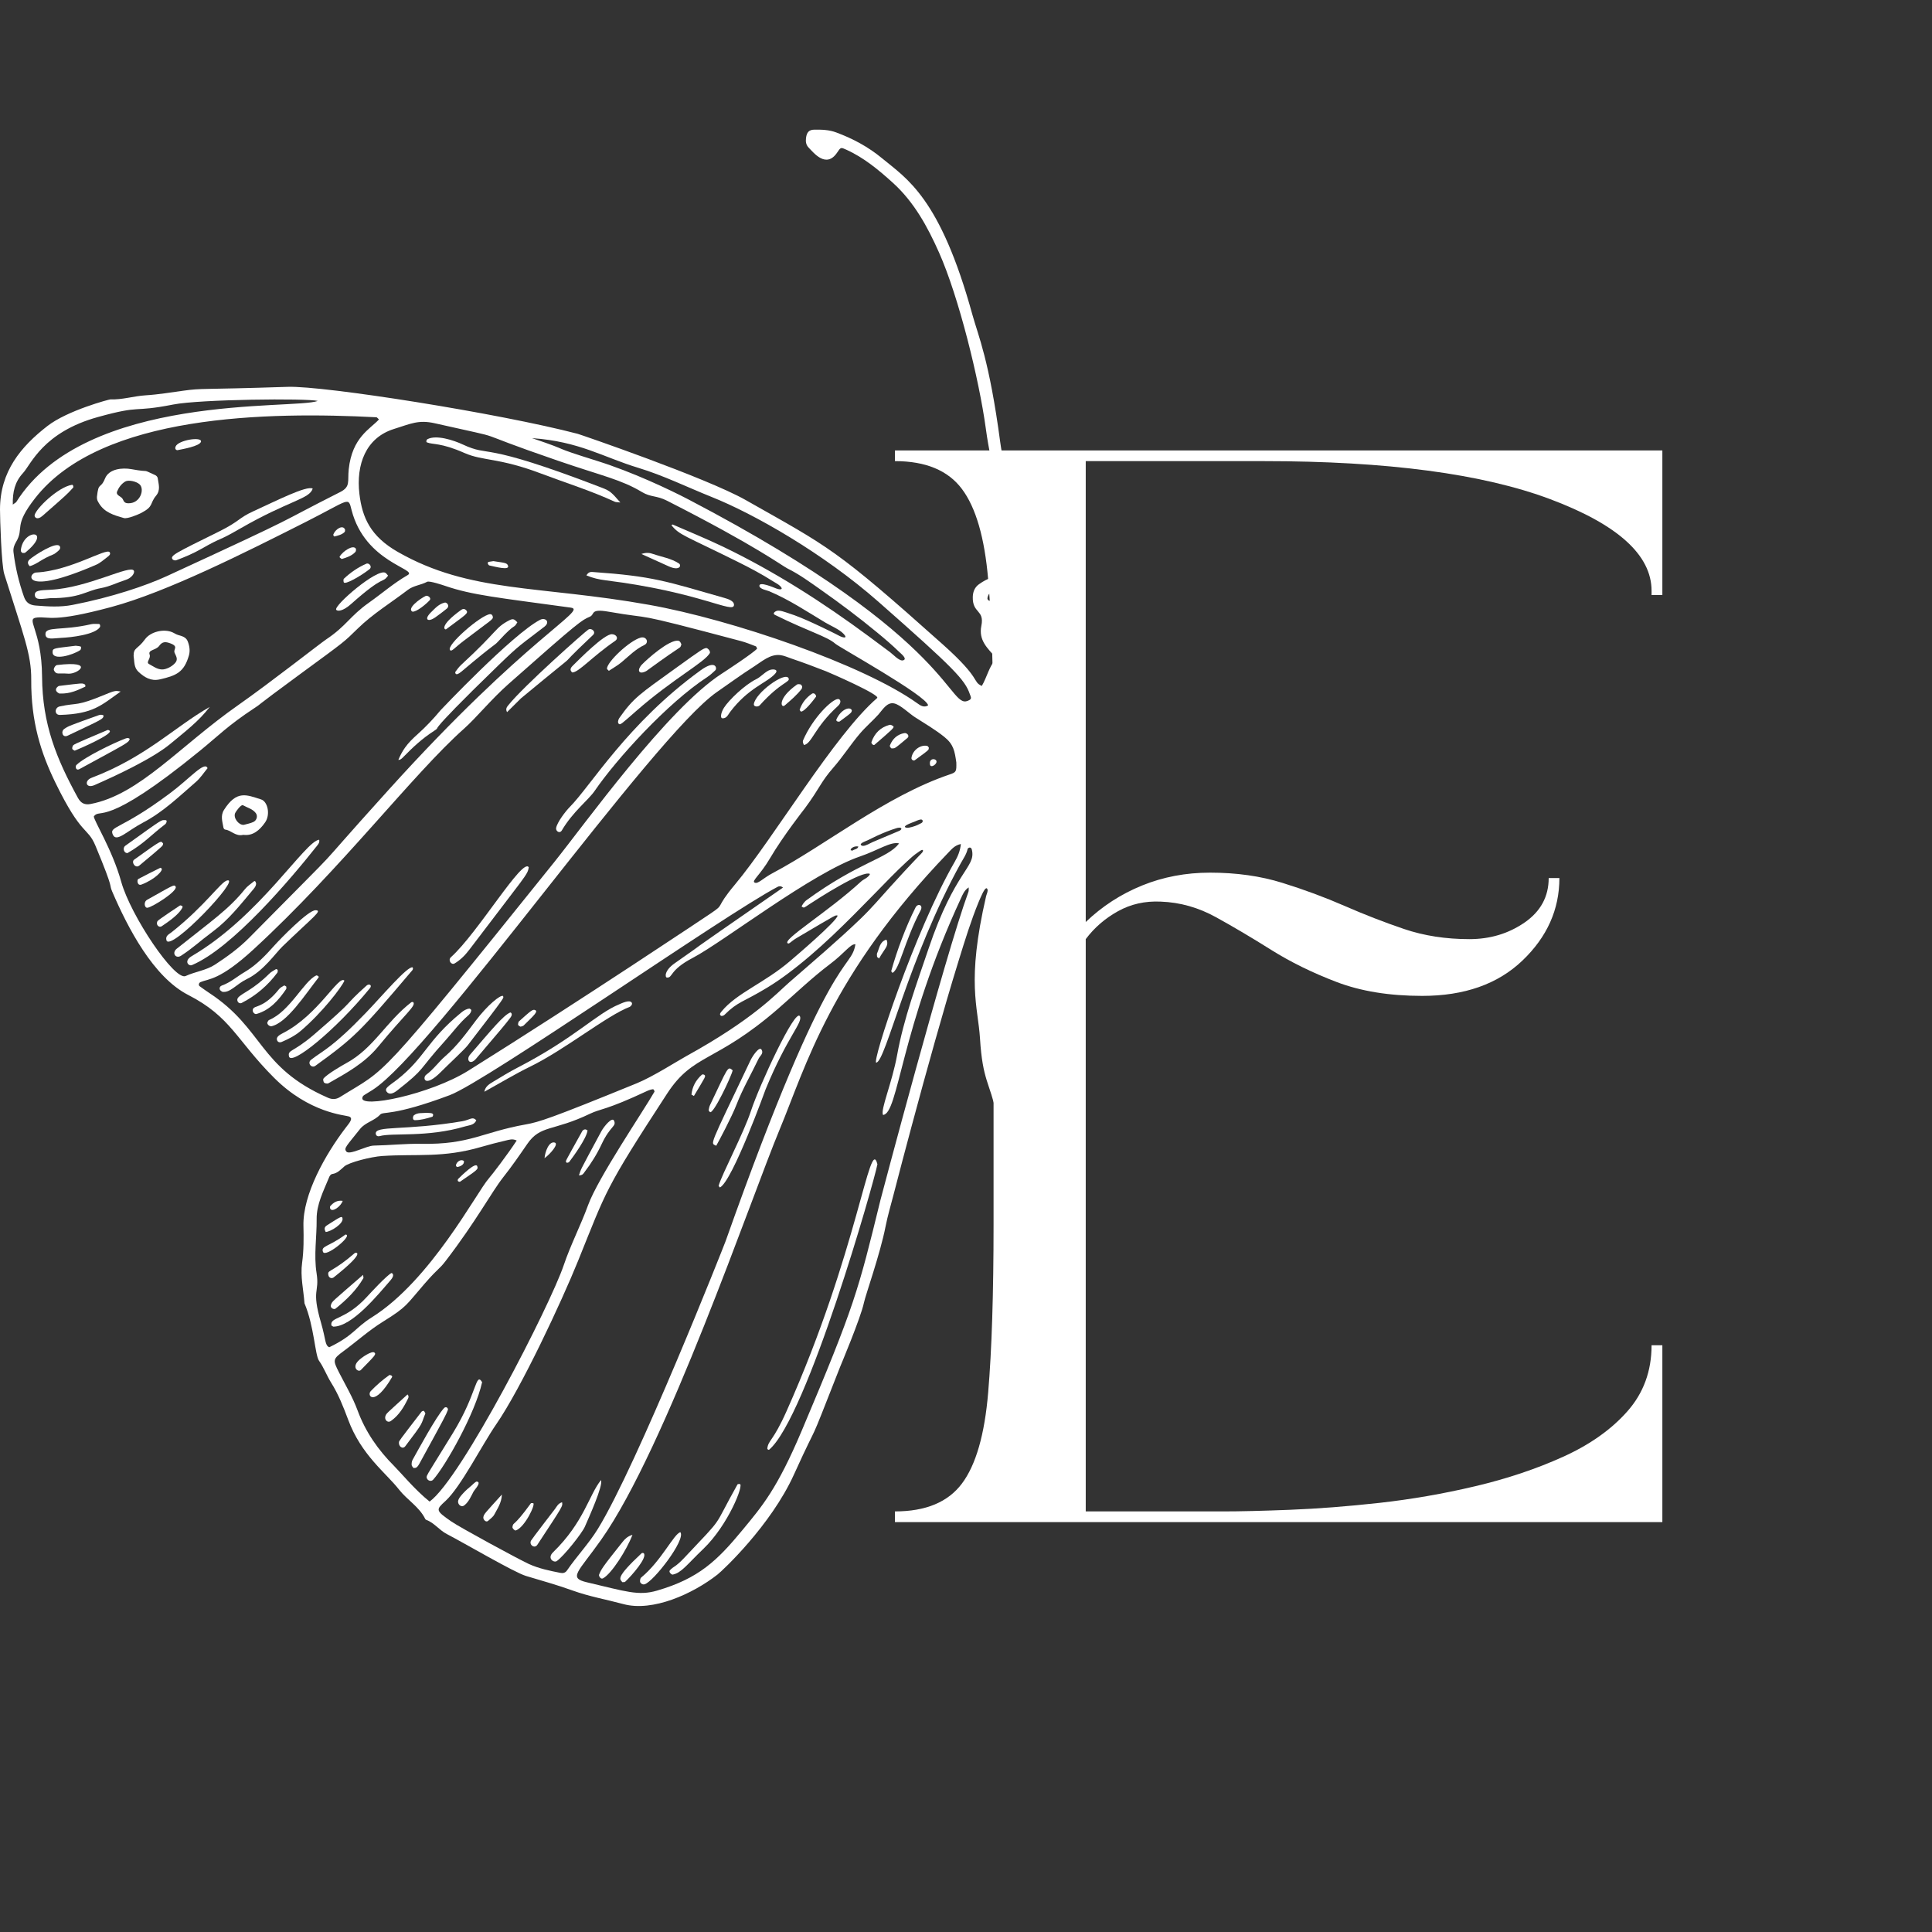 <svg xmlns="http://www.w3.org/2000/svg" xmlns:xlink="http://www.w3.org/1999/xlink" width="500" zoomAndPan="magnify" viewBox="0 0 375 375" height="500" preserveAspectRatio="xMidYMid meet" version="1.0"><rect x="0" y="0" width="375" height="375" fill="#333333" stroke="none"/><defs><g/><clipPath id="4140e3e1da"><path d="M 0 19.926 L 199.457 19.926 L 199.457 311.723 L 0 311.723 Z M 0 19.926 " clip-rule="nonzero"/></clipPath></defs><g fill="#ffffff" fill-opacity="1"><g transform="translate(167.475, 295.442)"><g><path d="M 6.234 -205.938 L 6.234 -208.016 L 155.188 -208.016 L 155.188 -179.938 L 153.094 -179.938 L 153.094 -180.766 C 153.094 -187.703 146.539 -193.629 133.438 -198.547 C 120.332 -203.473 101.785 -205.938 77.797 -205.938 L 43.266 -205.938 L 43.266 -116.484 C 46.453 -119.535 50.094 -121.895 54.188 -123.562 C 58.281 -125.227 62.68 -126.062 67.391 -126.062 C 72.523 -126.062 77.207 -125.398 81.438 -124.078 C 85.664 -122.766 89.688 -121.273 93.5 -119.609 C 97.312 -117.941 101.16 -116.445 105.047 -115.125 C 108.93 -113.812 113.16 -113.156 117.734 -113.156 C 121.754 -113.156 125.32 -114.227 128.438 -116.375 C 131.562 -118.531 133.125 -121.41 133.125 -125.016 L 135.203 -125.016 C 135.203 -118.91 132.812 -113.57 128.031 -109 C 123.25 -104.426 116.766 -102.141 108.578 -102.141 C 102.203 -102.141 96.656 -103.039 91.938 -104.844 C 87.227 -106.645 83 -108.723 79.25 -111.078 C 75.508 -113.43 71.938 -115.547 68.531 -117.422 C 65.133 -119.297 61.566 -120.301 57.828 -120.438 C 54.773 -120.582 52 -119.957 49.5 -118.562 C 47.008 -117.176 44.93 -115.375 43.266 -113.156 L 43.266 -2.078 L 69.891 -2.078 C 73.223 -2.078 77.555 -2.18 82.891 -2.391 C 88.234 -2.598 94.023 -3.047 100.266 -3.734 C 106.504 -4.43 112.707 -5.508 118.875 -6.969 C 125.051 -8.426 130.738 -10.332 135.938 -12.688 C 141.133 -15.039 145.289 -17.984 148.406 -21.516 C 151.531 -25.055 153.094 -29.328 153.094 -34.328 L 155.188 -34.328 L 155.188 0 L 6.234 0 L 6.234 -2.078 C 12.203 -2.078 16.535 -3.879 19.234 -7.484 C 21.941 -11.086 23.641 -16.977 24.328 -25.156 C 25.023 -33.344 25.375 -44.234 25.375 -57.828 L 25.375 -150.188 C 25.375 -163.914 25.023 -174.836 24.328 -182.953 C 23.641 -191.066 21.941 -196.926 19.234 -200.531 C 16.535 -204.133 12.203 -205.938 6.234 -205.938 Z M 6.234 -205.938 "/></g></g></g><g clip-path="url(#4140e3e1da)"><path fill="#ffffff" d="M 391.305 94.223 C 391.211 95.289 390.992 95.547 389.926 95.742 C 388.336 96.031 386.734 96.406 385.133 96.445 C 381.883 96.523 378.656 96.879 375.418 97.055 C 371.137 97.277 357.871 94.883 353.906 93.969 C 344.871 91.887 333.668 88.844 317.16 82.16 C 312.43 80.242 317.77 77.984 310.012 68.668 C 308.07 66.332 304.422 65.668 303.879 64.605 C 306.656 63.023 320.141 60.418 323.035 59.941 C 329.664 58.848 340.281 58.902 346.785 59.195 C 363.859 59.973 366.047 62.137 369.48 62.672 C 373.91 63.363 377.102 65.285 385.543 70.371 C 390.719 73.488 390.145 74.738 390.859 75.062 C 391.977 75.57 393.027 75.219 391.305 94.223 Z M 387.949 127.484 C 387.668 128.082 387.277 128.414 386.582 128.418 C 371.043 128.445 377.586 127.746 365.684 126.652 C 363.184 126.422 360.812 125.688 358.5 124.82 C 352.273 122.484 345.883 120.543 339.852 117.691 C 337.539 116.59 335.27 115.375 332.898 114.426 C 329.891 113.223 327.227 111.316 324.098 110.375 C 316.379 108.062 311.352 103.375 306.121 102.445 C 304.188 102.102 305.945 101.305 309.453 96.742 C 315.336 89.094 313.137 82.539 315.746 83.977 C 325.066 89.09 363.754 100.746 377.973 99.336 C 385.66 98.574 379.75 99.555 388.43 98.453 C 389.258 98.352 390.711 97.773 390.715 99.051 C 390.734 103.309 393.359 115.941 387.949 127.484 Z M 379.469 156.102 C 377.77 161.977 375.328 168.672 371.637 173.516 C 365.227 181.934 364.059 193.953 351.312 203.855 C 348.906 205.727 346.48 205.914 343.684 204.922 C 338.879 203.223 330.871 197.941 326.918 194.738 C 314.316 184.539 314.738 184.156 310.516 180.113 C 308.355 178.047 305.242 175.316 305.055 175.078 C 302.57 171.977 295.098 164.66 289.754 157.867 C 283.395 149.797 277.285 143.996 277.27 143.98 C 272.508 139.082 269.703 135.367 261.59 129.719 C 259.363 128.164 256.594 126.695 255.879 123.672 C 260.184 120.801 266.906 119.781 271.789 117.859 C 277.027 115.801 277.613 115.594 277.773 116.617 C 278.164 119.211 280.812 115.445 307.324 135.547 C 323.41 147.742 351.938 165.898 370.172 169.754 C 370.633 169.848 372.258 170.02 372.969 169.844 C 374.367 169.504 374.215 167.25 372.734 167.473 C 366.02 168.484 343.168 156.145 337.289 152.871 C 325.809 146.465 310.461 135.176 297.605 126.105 C 278.832 112.859 273.918 117.105 288.914 111.422 C 289.898 111.047 291.879 109.797 293.035 109.359 C 301.383 106.18 301.184 103.504 304.434 104.234 C 307.66 104.961 311.641 106.895 313.391 107.957 C 319.254 111.535 321.641 111.305 327.652 114.262 C 341.68 121.16 341.43 121.191 360.273 127.789 C 364.066 129.117 367.48 129.059 372.875 129.949 C 381.203 131.312 380.586 130.402 386.215 130.895 C 379.672 149.312 382.867 144.324 379.469 156.102 Z M 345.004 216.359 C 344.383 216.867 343.82 216.625 342.992 216.305 C 340.992 216.281 339.004 216.016 337.008 215.922 C 331.398 215.664 325.832 215.906 320.199 216.145 C 313.641 216.422 307.074 215.984 300.547 215.328 C 295.988 214.871 290.379 212.812 286.004 211.367 C 274.781 207.645 275.254 206.887 267.645 203.59 C 266.32 203.016 265.617 202.645 253.805 193.508 C 245.168 186.828 245.898 186.688 233.562 174.355 C 232.531 173.32 231.477 172.32 230.406 171.332 C 229.809 170.77 228.691 170.141 228.68 169.227 C 229.516 168.953 231.316 171.062 231.891 171.613 C 233.293 172.953 234.645 174.344 236.039 175.691 C 239.809 179.344 243.816 182.754 248.273 185.547 C 248.879 185.926 250.031 186.594 250.281 185.926 C 250.547 185.199 249.301 184.59 249.09 184.449 C 246 182.395 243.121 180.105 240.391 177.598 C 238.777 176.117 237.199 174.598 235.613 173.09 C 234.57 172.094 233.527 171.102 232.477 170.117 C 231.895 169.57 231.32 169.02 230.734 168.48 C 230.449 168.223 229.34 167.32 230.152 167.145 C 230.484 167.07 231.703 168.113 232.016 168.312 C 232.738 168.777 233.449 169.246 234.156 169.73 C 236.477 171.312 238.715 173.008 240.891 174.781 C 244.367 177.621 247.676 180.695 251.453 183.141 C 253.543 184.492 255.754 185.641 258.051 186.602 C 262.621 188.508 263.637 189.188 264.113 188.477 C 264.277 188.227 264.066 187.961 263.84 187.852 C 260.055 185.996 255.914 184.418 252.422 182.02 C 248.367 179.23 244.66 175.852 240.746 172.859 C 239.359 171.793 237.961 170.738 236.559 169.688 C 235.738 169.07 234.914 168.453 234.086 167.84 C 233.824 167.645 231.691 166.309 232.207 166.016 C 232.707 165.734 234.902 166.977 235.406 167.23 C 238.676 168.879 241.648 171.23 244.555 173.422 C 250.48 177.887 255.277 179.965 255.719 180.07 C 256.859 180.332 257.184 179.605 256.156 179.039 C 247.027 174.004 246.875 172.48 238.602 167.141 C 234.59 164.551 236.691 166.254 223.398 159.285 C 221.613 158.348 222.227 157.945 223.48 158.348 C 227.535 159.648 231.488 161.254 235.156 163.426 C 236.438 164.191 237.676 165.016 238.922 165.836 C 239.492 166.215 240.059 166.59 240.633 166.953 C 240.922 167.137 241.633 167.844 242.02 167.617 C 242.609 167.266 241.93 166.984 241.914 166.641 C 241.906 166.496 241.75 166.312 241.738 166.152 C 242.84 166.188 244.25 167.422 245.164 167.965 C 248.566 169.965 252.023 171.863 255.543 173.641 C 261.949 176.871 267.977 180.781 274.324 184.121 C 274.34 184.129 305.109 199.922 308.086 201.309 C 316.719 205.332 329.309 209.156 337.316 209.273 C 340.512 209.32 344.434 212.855 345.004 216.359 Z M 346.609 220.93 C 347.715 225.363 352.066 235.762 346.777 252.133 C 344.078 260.473 333.984 276.828 331.078 280.5 C 330.535 281.188 330.242 281.211 329.566 280.793 C 327.309 279.418 325.02 278.094 322.801 276.656 C 311.57 269.379 302.992 259.27 297.176 254.355 C 296.461 253.75 287.43 244.027 277.984 231.094 C 276.012 228.395 269.492 218.152 264.156 210.156 C 257.043 199.492 256.922 200.445 257.188 199.441 C 258.68 199.824 262.188 203.902 269.594 207.395 C 276.957 210.863 278.012 210.875 280.402 213.539 C 293.652 228.309 296.332 228.613 305.223 236.375 C 312.859 243.043 341.805 260.258 342.891 257.133 C 343.066 256.637 342.852 255.723 342.484 255.488 C 340.938 254.52 341.832 256.621 324.219 246.375 C 313.629 240.207 312.758 239.605 308.746 236.395 C 308.637 236.312 283.027 215.953 283.312 213.441 C 285.109 213.164 292.797 217.582 304.355 218.008 C 312.137 218.297 317.012 219.168 324.062 218.402 C 328.738 217.891 333.449 217.957 338.148 218.039 C 340.371 218.078 342.527 218.703 344.699 219.164 C 345.68 219.367 346.336 219.828 346.609 220.93 Z M 321.73 290.152 C 320.918 291.051 319.977 291.176 318.941 290.809 C 312.77 288.598 308.035 285.371 302.406 282.184 C 301.402 281.613 293.41 274.832 292.148 273.699 C 287.398 269.426 282.852 264.082 278.836 258.863 C 274.516 253.242 275.203 254.836 274.273 253.355 C 270.848 247.887 271.285 250.004 263.266 237.094 C 263.035 236.719 263.016 236.684 263.035 236.707 C 262.797 236.348 261.16 233.871 252.262 220.141 C 251.203 218.516 252.34 219.516 247.887 212.641 C 242.887 204.91 244.188 205.926 239.824 198.691 C 221.375 168.098 221.777 170.957 221.996 169.543 C 222.086 168.922 221.523 168.48 221.148 168.016 C 218.773 165.047 218.957 165.594 219.398 165.062 C 224.199 167.844 237.688 182.055 241.551 186.125 C 248.543 193.496 250.094 192.562 253.047 197.664 C 256.035 202.816 255.273 200.879 268.039 220.273 C 279.145 237.141 278.676 236.188 287.777 247.34 C 293.078 253.836 315.828 276.438 326.809 282.023 C 327.406 282.328 328.145 282.363 328.633 283 C 327.074 285.25 323.184 288.551 321.73 290.152 Z M 301.996 297.758 C 298.516 296.984 292.875 297.062 287.008 293.035 C 274.508 284.461 267.469 279.332 251.844 260.113 C 249.059 256.691 248.336 254.359 240.609 240.309 C 233.316 227.047 232.676 222.484 228.762 213.402 C 225.844 206.633 226.891 207.215 225.781 204.191 C 223.895 199.051 217.129 180.32 213.145 173.16 C 212.305 171.656 213.207 171.266 213.504 171.551 C 215.137 173.125 220.152 183.527 221.703 187.426 C 228.523 204.594 227.602 204.473 231.172 210.879 C 231.176 208.488 231.031 208.242 225.152 192.539 C 219.137 176.461 218.484 177.773 218.086 176.676 C 217.469 174.965 216.559 173.375 215.586 171.844 C 215.145 171.156 214.688 170.48 214.246 169.801 C 214.117 169.602 213.645 169.094 213.676 168.852 C 213.805 167.777 214.59 168.91 214.816 169.203 C 215.438 170 216.109 170.742 216.621 171.625 C 230.609 195.816 228.938 198.875 233.055 202.098 C 233.273 201.34 232.883 200.742 232.582 200.164 C 225.895 187.254 227.395 186.277 215.363 167.191 C 216.332 167.008 216.801 167.453 217.211 167.992 C 240.352 198.344 251.055 229.309 285.121 269.953 C 288.734 274.27 288.715 273.352 290.816 275.441 C 299.211 283.77 307.262 288.328 318.238 293.18 C 315.34 296.902 309.359 299.402 301.996 297.758 Z M 212.301 166.254 C 212.215 166.117 211.859 164.535 211.992 164.52 C 212.656 164.43 212.953 164.895 213.316 165.223 C 213.496 165.383 213.734 165.695 213.461 165.836 C 213.113 166.023 212.949 166.32 213.004 166.707 C 212.715 166.723 212.48 166.531 212.301 166.254 Z M 212.242 135.566 L 212.219 135.676 C 212.109 135.617 212.117 135.582 212.242 135.566 Z M 213.055 133.195 C 215.898 128.488 218.621 123.668 222.176 119.449 C 227.031 113.684 232.984 108.832 238.742 104.012 C 240.238 102.762 241.734 101.52 243.234 100.281 C 244.07 99.598 244.902 98.91 245.738 98.223 C 246.02 97.992 246.684 97.207 247.027 97.156 C 247.242 97.121 247.449 97.172 247.578 97.324 C 247.363 97.961 246.578 98.25 246.129 98.719 C 233.465 111.816 230.074 111.762 213.691 134.195 C 213.312 134.711 213.094 135.422 212.305 135.496 C 212.113 134.594 212.637 133.883 213.055 133.195 Z M 255.371 89.785 C 258.145 87.094 261.406 85.059 264.551 82.863 C 265.145 82.449 265.957 82.188 265.34 83.184 C 265.062 83.637 264.199 84.059 263.773 84.387 C 262.914 85.051 262.055 85.715 261.195 86.383 C 260.047 87.266 258.902 88.148 257.762 89.031 C 257.062 89.57 256.375 90.133 255.672 90.66 C 255.672 90.66 255.668 90.66 255.668 90.664 C 254.836 91.293 249.68 96.77 248.82 96.004 C 248.301 95.539 254.68 90.449 255.371 89.785 Z M 226.797 154.176 C 216.707 148.246 216.617 149.984 216.406 148.543 C 216.137 146.691 216.629 142.184 217.309 140.512 C 217.516 140.004 217.949 139.727 218.391 139.473 C 228.793 133.488 226.59 134.32 229.902 136.668 C 232.297 138.363 234.195 140.562 235.836 142.969 C 238.578 146.988 241.164 151.102 243.566 155.332 C 254.281 174.172 256.215 171.457 226.797 154.176 Z M 231.848 135.367 C 228.422 133.16 227.691 133.867 250.797 125.172 C 251.48 124.91 252.332 124.582 252.938 125.223 C 253.152 125.453 253.168 125.977 253.402 126.277 C 253.711 126.668 254.234 126.969 254.641 127.25 C 257.301 129.109 259.75 131.238 262.473 133.031 C 277.441 142.879 311.852 193.633 340.641 206.109 C 345.582 208.254 327.41 207.566 309.492 199.699 C 298.582 194.91 292 190.664 290.125 189.777 C 285.113 187.41 275.801 182.633 267.453 177.887 C 261.953 174.762 256.055 172.484 252.723 166.73 C 246.961 156.762 237.918 139.277 231.848 135.367 Z M 293.598 68.285 C 295.234 67.477 301.633 66.027 306.461 68.867 C 310.789 71.414 313.41 76.637 312.57 82.238 C 310.828 93.883 303.953 101.344 296.449 105.242 C 284.398 111.496 261.668 119.113 246.793 124.27 C 224.336 132.055 224.75 134.508 224.34 131.973 C 224.277 131.602 224.27 131.301 224.625 131.105 C 239.074 123.168 259.492 115.996 260.254 114.969 C 261.57 113.195 264.723 113.035 264.715 111.699 C 260.738 112.445 229.441 126.477 229.453 126.488 C 228.996 125.656 229.945 125.523 233.129 122.992 C 233.145 122.98 242.918 115.215 243.039 115.004 C 243.262 114.617 242.973 114.391 242.633 114.449 C 241.77 114.586 241.07 115.02 240.352 115.496 C 237.785 117.191 235.355 119.125 232.895 120.961 C 231.797 121.781 230.699 122.602 229.602 123.418 C 228.961 123.898 228.324 124.387 227.672 124.855 C 226.992 125.348 226.164 125.527 226.664 124.633 C 227.234 123.621 228.43 122.676 229.234 121.848 C 231.086 119.949 233.027 118.141 234.984 116.359 C 236.699 114.801 238.438 113.273 240.141 111.711 C 240.914 111 242.508 109.945 242.879 108.906 C 242.906 108.812 243.043 108.645 242.926 108.551 C 241.906 107.73 241.238 108.672 231.109 117.258 C 230.598 117.695 230.098 118.168 229.461 118.398 C 230.027 117.961 230.422 116.68 236.73 110.945 C 244.285 104.074 244.77 102.98 249.895 98.789 C 262.734 88.297 272.695 78.594 293.598 68.285 Z M 319.488 57.441 C 324.148 56.43 322.336 55.941 336.25 54.055 C 340.93 53.422 340.152 54.402 351.566 53.199 C 358.266 52.492 363.621 52.793 373.383 55.105 C 375.809 55.68 377.992 56.844 380.152 58.078 C 383.648 60.078 386.184 63.051 388.598 66.16 C 390.441 68.535 391.004 69.195 391.078 70.219 C 390.539 70.719 390.344 69.992 389.168 69.301 C 373.289 60.027 376.508 61.66 371.004 60.066 C 357.992 56.293 344.391 56.73 334.441 56.617 C 322.816 56.488 320.746 58.617 318.875 57.91 C 319.105 57.727 319.273 57.488 319.488 57.441 Z M 207.207 114.395 C 207.332 114.27 207.418 114.078 207.547 114.051 C 208.516 113.844 209.223 114.48 209.148 115.457 C 209.125 115.777 208.652 116.062 208.414 115.891 C 207.945 115.562 207.172 114.969 207.207 114.395 Z M 207.062 146.266 C 206.496 147.414 205.594 148.312 204.746 149.25 C 203.941 150.137 205.129 150.016 205.281 150.613 C 205.488 151.426 203.414 151.699 204.41 152.801 C 204.586 152.992 204.449 153.238 204.391 153.484 C 204.332 153.742 204.168 154.168 204.434 154.355 C 204.688 154.531 205.062 154.367 205.316 154.266 C 205.457 154.211 205.848 153.969 205.945 154.207 C 206.07 154.508 205.68 154.766 205.527 154.953 C 205.27 155.281 205 155.59 204.668 155.848 C 204.441 156.027 203.852 156.371 204.059 156.738 C 204.703 157.867 203.84 158.293 203.172 158.762 C 202.477 159.242 202.465 160.086 201.965 160.68 C 200.707 162.164 199.969 162.215 198.668 160.785 C 196.703 158.617 199.504 158.125 197.48 155.969 C 197.254 155.727 196.875 155.309 196.945 155.156 C 197.551 153.906 196.805 153.074 196.184 152.164 C 195.902 151.746 196.988 151.309 196.691 150.621 C 196.426 150.008 195.668 149.594 195.773 148.855 C 195.891 148.031 196.977 148.113 195.992 144.348 C 195.707 143.262 195.852 142.07 195.25 141.02 C 194.844 140.316 196.305 139.613 195.723 138.914 C 193.984 136.84 196.84 135.434 196.238 133.598 C 195.52 131.402 194.605 130.324 197.141 128.324 C 197.621 129.379 197.445 130.512 198.137 131.273 C 198.863 132.082 198.793 133.199 199.305 134.059 C 200.098 135.395 199.656 136.613 200.371 137.918 C 201.914 140.73 199.426 140.852 200.09 141.914 C 200.598 142.727 200.875 143.582 200.992 144.535 C 201.082 145.258 202.695 144.555 202.57 143.73 C 202.344 142.168 203.043 140.719 203.086 139.254 C 203.129 137.828 203.156 136.398 203.047 134.973 C 202.961 133.816 202.664 132.352 203.336 131.293 C 203.977 130.285 205.027 129.695 203.602 128.648 C 204.418 128.379 204.895 128.531 205.363 128.766 C 207.23 129.703 203.645 132.043 205.871 132.309 C 207 132.441 206.375 133.066 205.141 135.926 C 204.559 137.277 207.039 135.871 206.43 137.324 C 205.414 139.762 204.719 140.188 205.824 140.547 C 207.254 141.016 203.348 143.867 204.43 144.574 C 204.762 144.793 205.043 144.238 205.336 144.703 C 205.492 144.957 205.301 145.23 205.219 145.457 C 205.035 145.973 204.445 146.32 204.262 146.832 C 204.188 147.035 204.184 147.172 204.391 147.242 C 204.973 147.438 204.883 147.434 206.973 145.184 C 207.613 145.594 207.207 145.98 207.062 146.266 Z M 206.055 184.961 C 205.238 186.461 205.973 188.055 205.754 189.598 C 205.246 193.109 200.508 198.129 202.672 197.984 C 203.066 197.957 203.395 197.602 203.734 197.457 C 203.988 198.121 201.426 200.625 203.102 200.699 C 204.145 200.746 203.316 201.82 202.418 203.039 C 202.078 203.508 201.988 203.875 202.426 204.367 C 202.891 204.895 202.199 205.25 202.082 205.695 C 201.816 206.699 202.855 206.402 203.969 206.27 C 204.223 206.848 203.785 207.176 202.23 209.105 C 202.582 210.129 203.832 209.043 204.781 209.59 C 204.02 210.547 203.242 211.5 202.492 212.48 C 202.148 212.934 202.43 213.367 203.121 213.312 C 204.613 213.188 203.715 214.484 203.883 215.133 C 204.238 216.5 204 217.852 203.445 219.129 C 202.84 220.516 202.566 220.035 201.574 219.312 C 200.586 218.59 200.316 217.312 199.371 216.555 C 199.074 216.32 199.441 216.137 199.594 215.969 C 200.715 214.719 198.266 214.895 197.699 213.254 C 197.523 212.734 198.953 213.5 199.02 213.547 C 199.371 213.809 199.723 213.641 199.828 213.293 C 199.926 212.957 199.195 212.172 199.031 211.879 C 198.855 211.574 198.461 211.152 198.684 210.785 C 199.535 209.344 197.176 209.23 197.723 208.293 C 197.945 207.91 198.289 208.055 198.621 208.148 C 198.754 208.188 198.926 208.125 199.117 208.098 C 199.203 206.793 197.531 205.191 198.57 205.285 C 199.016 205.324 199.484 206.023 199.891 205.352 C 200.395 204.504 198.809 204.527 196.297 199.402 C 197.363 199.457 197.52 201.016 198.707 201.031 C 199.422 199.754 196.527 197.547 197.035 196.477 C 197.234 196.047 197.848 196.566 198.406 196.633 C 199.152 196.723 198.781 195.906 198.324 195.297 C 197.812 194.617 197.234 193.98 197.52 193 C 197.648 192.547 197.273 192.215 197.078 191.848 C 194.969 187.902 194.684 187.562 195.523 186.871 C 196.395 186.148 194.453 185.383 194.078 183.023 C 193.969 182.336 194.07 182.129 194.992 181.98 C 195.492 181.895 195.93 181.645 195.75 181.215 C 195.379 180.309 195.785 179.352 195.406 178.469 C 195.141 177.84 195.336 177.352 195.91 176.93 C 197.012 176.121 195.566 175.453 195.309 173.98 C 195.227 173.527 195.469 173.301 196.152 173.398 C 197.973 173.656 196.062 170.496 196.375 168.977 C 196.906 166.395 198.535 168.824 198.406 169.195 C 197.945 170.504 198.863 171.605 198.852 172.859 C 198.84 174.02 198.766 175.23 199.324 176.352 C 199.457 176.621 199.469 177.07 199.336 177.34 C 198.344 179.344 199.438 181.09 199.977 182.898 C 201.191 187 199.043 186.883 199.82 187.961 C 201.02 189.629 199.973 191.195 199.812 192.871 C 199.797 193.012 200.133 193.621 200.508 193.254 C 201.438 192.344 202.062 191.234 202.645 190.094 C 203.219 188.973 201.945 186.938 202.824 185.605 C 203.195 185.051 202.281 185.301 201.84 180.316 C 201.785 179.652 201.816 179.176 202.258 178.711 C 203.41 177.5 200.637 176.887 202.672 174.031 C 203.84 172.391 201.754 172.699 202.703 170.742 C 203.129 169.855 203.328 168.98 202.941 168.027 C 202.918 167.973 203.105 167.824 203.195 167.715 C 203.312 167.816 203.492 167.895 203.539 168.016 C 204.703 171.234 202.402 173.152 204.445 173.945 C 204.602 174.008 204.621 174.555 204.621 174.879 C 204.621 175.301 204.477 175.805 204.949 176 C 205.594 176.27 205.625 176.75 205.453 177.242 C 204.734 179.293 205.199 181.398 205.105 183.473 C 205.09 183.84 205.184 184.164 205.598 184.223 C 206.074 184.289 206.191 184.707 206.055 184.961 Z M 204.793 209.574 L 204.785 209.523 C 204.801 209.52 204.82 209.516 204.844 209.512 C 204.828 209.535 204.812 209.555 204.793 209.574 Z M 193.805 120.652 C 193.895 116.652 198.762 115.711 197.617 117.133 C 197.039 117.852 198.141 118.41 197.652 119.012 C 197.109 119.68 197.676 120.062 197.953 120.559 C 198.43 121.418 198.648 122.242 197.699 123.039 C 197.219 123.449 197.398 123.852 198.09 124.137 C 198.473 124.293 198.922 124.324 199.195 124.688 C 199.922 125.645 198.508 125.602 196.953 125.836 C 195.508 125.883 194.934 125.605 194.633 124.609 C 194.242 123.32 193.773 122.039 193.805 120.652 Z M 192.238 116.582 C 192.059 116.719 191.59 116.441 191.668 116.055 C 191.883 114.973 192.5 114.625 194.148 114.668 C 193.75 115.586 192.93 116.031 192.238 116.582 Z M 202.328 124.176 C 203.48 124.105 204.211 123.586 203.852 122.473 C 203.805 122.332 203.918 122.148 203.949 121.988 C 204.031 121.531 204.832 121.234 204.344 120.699 C 203.918 120.223 203.332 120.754 202.598 120.352 C 204.266 118.641 204.266 118.727 202.898 118.195 C 202.535 118.051 202.449 117.633 202.758 117.406 C 204.336 116.234 204.738 115.867 205.348 116.457 C 205.773 116.863 206.25 117.246 206.391 117.949 C 205.422 119.105 204.402 119.906 205.832 120.324 C 206.062 120.391 206.301 120.422 206.523 120.492 C 206.555 120.504 206.582 120.691 206.543 120.734 C 205.773 121.559 206.715 122.492 206.324 123.395 C 205.172 126.066 205.102 126.145 202.145 125.609 C 200.742 125.355 200.398 125.305 200.402 124.926 C 200.41 124.02 202.047 124.195 202.328 124.176 Z M 171.395 216.41 C 174.41 216.172 174.734 199.777 186.527 174.34 C 186.875 173.594 187.176 172.801 188.023 172.242 C 188.008 172.609 188.055 172.875 187.977 173.094 C 183.398 185.574 170.898 232.914 170.895 232.926 C 166.586 250.52 165.953 253.258 155.617 277.695 C 150.809 289.062 147.922 292.363 144.125 296.965 C 139.195 302.93 135.645 306.371 127.523 308.738 C 123.895 309.797 121.492 308.898 113.941 307.129 C 110.215 306.258 112.207 305.203 116.684 298.859 C 129.262 281.062 145.789 232.535 151.324 219.242 C 156.355 207.164 161.188 189.25 184.098 165.461 C 184.738 164.793 185.344 164.062 186.504 163.824 C 186.379 165.121 185.922 166.215 185.34 167.223 C 177.527 180.73 169.141 206.363 170.086 206.254 C 171.922 206.035 176.246 186.062 186.492 167.539 C 186.988 166.652 187.594 165.809 187.816 164.785 C 187.855 164.609 188.473 164.18 188.648 164.965 C 189.434 168.41 185.387 168.852 180.223 184.156 C 177.93 190.945 175.422 197.672 174.133 204.773 C 173.141 210.238 170.859 215.402 171.395 216.41 Z M 110.082 304.785 C 109.73 305.301 109.289 305.398 108.766 305.293 C 106.676 304.879 104.602 304.461 102.629 303.559 C 100.691 302.672 89.289 296.488 87.605 295.32 C 84.512 293.176 84.574 293.062 86.457 291.348 C 89.422 288.652 93.594 280.387 96.312 276.461 C 101.141 269.469 109.016 252.621 112.215 244.703 C 117.762 230.98 117.273 231.012 129.473 212.289 C 134.613 204.395 138.797 206.398 151.02 195.801 C 154.363 192.895 157.559 189.805 161.105 187.129 C 164.043 184.918 165.031 183.195 166.039 183.281 C 165.113 188.719 161.344 183.078 140.824 240.949 C 140.562 241.695 123.711 284.332 116.023 296.789 C 114.27 299.637 111.957 302.043 110.082 304.785 Z M 83.383 291.453 C 80.574 289.215 77.789 285.84 76.504 284.555 C 73.391 281.441 70.93 277.91 69.398 273.742 C 68.453 271.18 67.043 268.82 65.805 266.391 C 64.559 263.941 64.59 263.797 66.734 262.215 C 69.273 260.344 71.621 258.219 74.312 256.551 C 79.082 253.594 78.797 253.324 82.379 249.207 C 85.32 245.832 85.098 246.578 86.539 244.699 C 92.477 236.953 95.383 231.414 97.691 228.484 C 99.336 226.406 100.84 224.23 102.336 222.051 C 104.91 218.305 107.32 219.641 114.52 216.176 C 116.641 215.16 117.508 215.559 125.68 211.723 C 125.805 211.668 126.754 211.285 126.867 211.48 C 126.949 211.609 127.078 211.816 127.031 211.902 C 124.77 215.836 116.059 228.648 114.133 233.953 C 112.699 237.883 110.766 241.598 109.422 245.57 C 106.801 253.336 89.531 287.031 83.383 291.453 Z M 63.902 261.504 C 63.031 261.066 63.32 260.246 62.297 256.699 C 60.398 250.145 62.059 251.012 61.445 247.105 C 60.891 243.613 61.496 240.125 61.461 236.633 C 61.434 233.754 62.785 231.191 63.848 228.586 C 63.973 228.266 64.152 227.922 64.512 227.871 C 65.52 227.723 66.129 227.012 66.836 226.398 C 67.73 225.617 72.004 224.527 74.18 224.379 C 80.898 223.934 85.973 224.805 93.465 222.598 C 95.02 222.145 96.594 221.742 98.172 221.375 C 98.809 221.23 99.469 220.973 100.293 221.375 C 98.449 224.172 95.543 227.977 94.855 228.758 C 92.531 231.398 83.59 248.547 72.176 255.691 C 68.906 257.734 68.68 259.203 63.902 261.504 Z M 69.883 219.137 C 70.914 217.84 72.664 217.559 73.781 216.348 C 74.414 215.66 76.133 216.754 87.293 212.57 C 94.453 209.887 140.617 177.551 150.918 172.145 C 151.219 171.984 151.559 171.93 151.98 172.281 C 128.266 188.684 139.953 180.691 130.984 186.953 C 128.879 188.418 129.086 189.719 129.438 189.742 C 130.637 189.828 129.84 188.34 134.438 185.938 C 140.445 182.793 157.605 169.395 166.988 166.215 C 170.355 165.074 172.945 163.266 174.52 163.711 C 172.172 166.727 166.883 167.184 156.445 174.793 C 156.199 174.969 155.453 175.906 155.645 176.004 C 156.117 176.242 155.938 176.277 157.16 175.469 C 158.52 174.574 167.488 168.77 168.871 169.641 C 168.508 170.402 167.684 170.598 167.129 171.105 C 160.684 177.035 151.676 182.469 152.91 183.105 C 153.215 183.266 153.461 182.762 154.602 182.086 C 163.125 177.051 162.004 177.703 162.578 177.703 C 162.578 178.695 154.211 185.805 153.422 186.48 C 148.441 190.773 142.973 192.742 140.059 196.32 C 139.859 196.57 139.543 196.883 139.953 197.168 C 140.078 197.254 140.465 197.137 140.605 196.992 C 143.277 194.328 144.172 194.594 148.996 191.648 C 150.316 190.848 151.586 189.969 152.828 189.047 C 159.004 184.449 164.43 178.91 169.805 173.422 C 171.855 171.328 173.883 169.195 176.047 167.203 C 176.711 166.59 177.398 165.953 178.164 165.453 C 178.293 165.367 178.859 164.922 179.02 164.969 C 179.508 165.105 178.625 165.863 178.438 166.062 C 178.094 166.426 177.75 166.781 177.406 167.145 C 176.785 167.801 176.168 168.461 175.551 169.121 C 174.637 170.105 173.727 171.094 172.828 172.094 C 170.953 174.172 169.141 176.301 167.121 178.246 C 162.637 182.57 157.855 186.598 153.172 190.691 C 150.582 192.961 146.273 197.785 133.246 204.973 C 131.348 206.02 126.785 208.957 123.605 210.262 C 106.883 217.094 104.594 217.801 102.051 218.25 C 93.559 219.762 91.246 222.184 81.746 222.016 C 78.672 221.961 75.621 222.301 72.555 222.359 C 71.07 222.391 67.82 224.297 67.211 223.5 C 66.711 222.852 67.215 222.496 69.883 219.137 Z M 66 212.93 C 65.215 213.418 64.473 213.438 63.594 213.047 C 50.188 207.148 51.211 199.707 40.645 192.75 C 40.008 192.324 39.379 191.887 38.762 191.43 C 38.469 191.219 38.586 190.762 38.938 190.617 C 40.48 189.957 42.629 190.336 49.254 184.234 C 66.34 168.512 80.176 150.238 90.051 141.453 C 92.504 139.27 95.273 135.801 98.727 132.742 C 112.527 120.523 112.883 120.398 114.492 119.699 C 115.523 119.254 114.465 118.094 118.102 118.727 C 127.844 120.434 121.012 118.371 143.824 124.434 C 144.809 124.695 145.762 125.09 146.719 125.457 C 146.824 125.496 146.863 125.719 146.953 125.902 C 146.16 126.797 140.777 130.32 140.109 130.75 C 129.516 137.578 113.504 159.969 107.543 167.383 C 72.34 211.18 75.348 207.074 66 212.93 Z M 36.031 189.445 C 33.895 190.43 25.348 177.703 23.523 171.133 C 21.793 164.883 18.156 159.203 18.215 158.449 C 19.574 156.711 20.055 161.047 38.895 145.652 C 42.34 142.844 44.25 140.816 49.363 137.453 C 51.02 136.367 48.387 138.086 58.402 130.738 C 67.09 124.371 66.684 124.699 69.422 122.016 C 72.371 119.129 75.895 116.996 79.148 114.504 C 80.273 113.645 81.695 113.574 82.902 112.926 C 83.355 112.68 86.113 113.621 86.344 113.699 C 91.688 115.535 96.652 115.996 110.781 117.938 C 114.164 118.398 102.246 123.625 75.434 153.301 C 57.578 173.07 70.379 159.73 48.383 182.008 C 46.387 184.027 44.109 185.676 41.75 187.223 C 40 188.363 37.895 188.586 36.031 189.445 Z M 15.109 154.84 C 10.945 147.23 8.23 140.594 8.164 131.336 C 8.098 121.98 4.77 120.078 7.234 119.855 C 9.559 119.645 10.211 120.883 21.602 117.82 C 32.391 114.918 47.664 107.207 59.273 101.348 C 68 96.938 67.555 96.32 68.238 98.992 C 70.863 109.238 81.199 110.441 79.125 111.629 C 76.449 113.164 74.125 115.203 71.617 116.973 C 67.832 119.652 67.277 121.465 63.281 124.129 C 62.203 124.844 52.441 132.516 46.266 136.84 C 34.766 144.898 27.07 154.238 17.605 156.051 C 16.492 156.266 15.715 155.953 15.109 154.84 Z M 4.66 115.852 C 3.66 113.016 2.977 110.129 2.617 107.152 C 2.531 106.422 2.762 105.797 3.113 105.207 C 4.777 102.426 2.488 102.219 6.832 96.676 C 19.629 80.332 52.258 79.91 73.066 80.992 C 73.191 81 73.309 81.199 73.555 81.414 C 71.836 83.293 68.352 84.875 67.688 91.09 C 67.434 93.48 68.086 94.465 66.02 95.512 C 52.395 102.391 60.344 98.938 32.391 111.816 C 28.402 113.656 21.688 115.941 14.078 117.414 C 11.699 117.879 9.316 117.727 6.93 117.535 C 5.832 117.445 5.078 117.035 4.66 115.852 Z M 4.469 91.816 C 6.012 90.148 8.344 83.879 19.035 80.938 C 27.746 78.531 25.414 80.129 33.629 78.516 C 38.836 77.496 59.555 77.281 61.68 77.82 C 57.219 79.547 16.555 76.145 3.168 97.422 C 3.09 97.543 2.918 97.613 2.484 97.941 C 2.43 95.469 2.887 93.523 4.469 91.816 Z M 84.41 82.16 C 100.746 85.859 88.977 82.785 108.355 89.445 C 117.062 92.434 120.562 93.074 124.633 95.523 C 126.316 96.535 127.438 96.156 129.445 97.176 C 146.891 106.043 151.762 109.801 152.863 110.348 C 155.164 111.48 157.293 113.051 159.383 114.52 C 163.102 117.129 166.742 119.871 170.246 122.762 C 171.711 123.965 173.156 125.195 174.516 126.52 C 174.875 126.871 176.234 127.926 175.273 128.176 C 174.547 128.367 173.309 126.98 172.781 126.602 C 171.406 125.594 170.039 124.559 168.668 123.543 C 159.75 116.949 150.41 110.957 140.402 106.141 C 137.18 104.594 133.859 103.246 130.578 101.812 C 130.531 101.793 130.434 101.883 130.324 101.941 C 131.898 103.883 132.746 103.859 143.188 109.043 C 145.516 110.199 147.828 111.418 150.02 112.816 C 150.453 113.098 151.031 113.367 151.402 113.727 C 152.141 114.434 151.492 114.539 150.676 114.227 C 150.227 114.051 147.309 112.781 147.398 113.738 C 147.457 114.344 148.848 114.57 149.281 114.75 C 153.152 116.379 156.629 118.703 160.211 120.848 C 161.277 121.484 162.891 122.125 163.754 123.043 C 164.641 123.992 163.629 123.801 162.914 123.418 C 162.328 123.102 161.727 122.816 161.137 122.523 C 160.082 122.004 159.016 121.488 157.949 121 C 156.312 120.254 154.648 119.516 152.934 118.988 C 152.391 118.824 151.289 118.359 150.707 118.59 C 150.461 118.68 149.867 119.074 150.406 119.344 C 157.102 122.656 160.5 123.508 162.145 124.953 C 162.906 125.629 179.973 135.098 180.148 136.922 C 179.324 137.41 178.652 136.941 178.043 136.504 C 167.562 128.996 142.078 120.266 125.953 117.391 C 104.656 113.586 91.254 115.156 77.203 107.121 C 71.895 104.086 70.305 100.449 69.762 95.867 C 69.094 90.18 70.992 84.973 76.461 83.266 C 79.754 82.238 81.227 81.438 84.41 82.16 Z M 142.664 171.676 C 138.559 176.586 140.891 175.301 137.945 177.301 C 137.535 177.578 112.828 194.117 90.895 207.82 C 83.465 212.461 69.746 215.234 70.336 213.051 C 70.461 212.57 70.574 212.664 72.312 211.555 C 84.016 204.109 126.656 142.965 139.164 134.312 C 141.539 132.672 143.883 130.945 146.316 129.395 C 147.871 128.406 149.461 126.938 151.422 127.152 C 152.141 127.227 152.926 127.586 153.605 127.82 C 155.871 128.582 158.113 129.426 160.34 130.297 C 161.102 130.594 170.949 134.887 170.254 135.488 C 161.973 142.641 150.113 162.777 142.664 171.676 Z M 166.609 164.301 C 166.469 164.863 165.859 164.809 165.496 165.082 C 165.422 165.141 165.227 165.039 165.086 165.012 C 165.148 164.891 165.176 164.727 165.277 164.645 C 165.664 164.324 166.117 164.223 166.609 164.301 Z M 174.555 161.262 C 172.84 161.984 171.129 162.715 169.41 163.434 C 168.906 163.648 168.055 164.203 167.48 164.184 C 167.34 164.18 167.156 164.102 167.086 163.98 C 166.895 163.648 168.125 163.238 168.375 163.113 C 168.988 162.805 169.605 162.504 170.23 162.219 C 171.473 161.648 172.75 161.133 174.066 160.73 C 174.25 160.676 174.844 160.551 174.941 160.809 C 174.949 160.824 174.953 160.844 174.957 160.859 C 174.977 161.023 174.676 161.215 174.555 161.262 Z M 178.848 159.754 C 178.344 160.035 177.82 160.277 177.266 160.438 C 176.941 160.531 175.859 160.895 175.652 160.492 C 175.496 160.191 177.258 159.582 177.438 159.512 C 177.816 159.367 178.262 159.125 178.668 159.07 C 179.152 159 179.25 159.527 178.848 159.754 Z M 149.984 169.465 C 148.051 170.48 147.129 171.641 146.477 171.312 C 145.828 170.988 147.52 169.906 149.492 166.535 C 151.977 162.293 156.207 156.91 156.219 156.898 C 159.215 152.852 159.219 151.891 161.777 148.965 C 163.602 146.871 165.098 144.52 166.895 142.402 C 168.016 141.082 169.336 139.969 170.492 138.695 C 171.27 137.828 172.152 136.215 173.57 136.535 C 174.793 136.812 176.48 138.5 177.582 139.199 C 179.488 140.418 181.484 141.59 183.258 143.004 C 185.105 144.48 185.297 145.758 185.621 147.988 C 185.66 149.754 185.617 149.887 184.359 150.312 C 171.91 154.523 160.258 164.035 149.984 169.465 Z M 123.879 90.801 C 128.793 92.289 133.395 94.566 138.145 96.465 C 146.262 99.703 159.746 107.332 170.523 116.82 C 185.172 129.715 187.293 131.941 188.242 134.727 C 188.363 135.098 188.691 135.57 188.195 135.859 C 183.934 138.359 186.484 124.566 133.656 96.957 C 129.871 94.98 122.648 91.578 116.004 89.496 C 105.934 86.344 111.738 87.895 103.262 85.043 C 112.48 85.688 117.039 88.727 123.879 90.801 Z M 394.617 86.621 C 394.602 85.309 395.305 79.273 394.754 73.316 C 394.289 68.32 392.227 67.145 389.113 62.645 C 387.074 59.699 384.438 57.449 381.316 55.75 C 379.523 54.77 377.863 53.52 375.871 52.926 C 372.254 51.844 368.555 51.082 364.797 51 C 360.188 50.902 355.57 50.789 350.957 51.105 C 345.711 51.461 339.059 50.438 328.781 52.75 C 322.629 54.141 316.391 55.246 310.457 57.52 C 307.031 58.836 303.406 59.57 300.07 61.141 C 293.145 64.398 294.707 62.742 286.301 67.285 C 277.289 72.152 263.148 80.004 255.41 86.852 C 254.121 87.992 252.461 88.574 251.219 89.738 C 247.48 93.238 243.125 96.012 239.492 99.637 C 238.242 100.883 225.957 109.242 222.91 114.746 C 222.277 115.887 217.207 121.406 214.523 126.672 C 213.676 128.344 212.59 129.895 211.582 131.48 C 211.32 131.887 211.086 132.414 210.355 132.312 C 208.559 128.012 208.113 127.512 208.754 126.648 C 211.508 122.953 208.723 119.328 211.395 116.809 C 211.984 116.254 212.227 113.793 210.543 112.488 C 208.16 110.645 206.578 111.613 205.23 111.91 C 204.734 112.023 204.359 111.762 204.363 111.273 C 204.383 108.887 204.027 106.52 204.32 104.129 C 205.953 90.66 206.191 85.199 207.637 80.824 C 208.785 77.371 208.152 77.023 211.027 64.008 C 212.949 55.332 216.359 46.656 220.98 39.07 C 223.574 34.805 228.402 27.016 233.344 25.195 C 235.016 24.578 237.434 25.902 238.75 25.086 C 241.105 23.617 239.664 20.453 237.34 19.992 C 233.871 19.312 231.277 24.23 228.793 26.004 C 225.41 28.418 222.859 31.668 220.625 35.152 C 220.617 35.168 220.609 35.18 220.598 35.195 C 209.156 53.055 205.402 76.586 202.484 97.949 C 200.988 108.941 202.738 110.902 201.699 112.023 C 196.785 112.023 199.504 113.551 196.035 95.109 C 195.453 92.008 194.559 88.98 194.145 85.836 C 192.027 69.906 189.863 65.137 188.75 61.113 C 182.48 38.328 175.988 34.684 171.215 30.727 C 168.551 28.52 165.574 26.922 162.336 25.715 C 160.918 25.18 159.504 25.152 158.059 25.168 C 157.016 25.18 156.586 25.691 156.449 26.777 C 156.355 27.488 156.445 28.141 156.977 28.672 C 157.887 29.582 160.348 32.816 162.504 29.594 C 163.188 28.57 163.191 28.562 164.289 29.066 C 167.684 30.602 170.508 32.957 173.238 35.418 C 177.395 39.16 180.016 43.961 182.25 48.98 C 186.105 57.625 190.051 73.707 191.328 83.055 C 192.625 92.582 193.867 91.633 196.152 112.547 C 194.512 112.699 193.641 110.816 190.012 113.406 C 189.188 113.996 188.848 114.859 188.816 115.848 C 188.719 119.117 191.129 118.289 190.48 121.473 C 189.91 124.289 191.66 125.82 193.406 127.766 C 191.969 129.328 191.594 131.402 190.57 133.141 C 188.66 132.281 190.598 131.879 183.035 125.117 C 162.086 106.395 161.082 106.312 144.734 97.055 C 137.098 92.73 112.578 84.32 112.121 84.203 C 96.938 80.227 62.914 74.848 55.844 75.086 C 38.426 75.66 39.426 75.316 35.641 75.828 C 33.188 76.16 30.754 76.578 28.27 76.73 C 25.98 76.875 23.746 77.605 21.418 77.523 C 21.195 77.516 13.102 79.664 9.223 82.676 C 4.062 86.68 0.004 91.504 0 98.898 C 0 100.707 0.281 109.672 0.82 111.398 C 4.598 123.418 6.098 127.004 6.062 131.902 C 6.008 140.09 7.922 146.098 10.754 151.91 C 15.887 162.453 16.969 160.41 18.539 164.184 C 22.336 173.305 21.062 171.391 21.785 173.066 C 24.801 180.078 29.75 189.645 36.535 193.121 C 44.863 197.398 45.824 201.82 53.184 209.184 C 60.035 216.043 66.91 216.426 67.707 216.699 C 68.688 217.023 67.816 217.953 67.059 218.945 C 63.176 224.043 58.75 231.84 58.898 237.922 C 58.953 240.309 58.969 242.734 58.641 245.086 C 58.266 247.785 58.918 250.352 59.102 252.973 C 60.977 257.383 61.137 263.004 61.918 264.113 C 62.863 265.445 63.41 266.992 64.266 268.363 C 65.688 270.629 66.652 273.082 67.578 275.562 C 70.133 282.449 74.93 285.895 77.449 289.125 C 79.031 291.145 81.375 292.457 82.539 294.832 C 82.574 294.898 82.648 294.973 82.727 295.004 C 84.293 295.57 85.266 297.004 86.719 297.75 C 89.977 299.434 99.805 305.203 102.082 305.887 C 105.102 306.797 108.148 307.637 111.109 308.707 C 114.34 309.879 117.715 310.465 121.008 311.355 C 126.684 312.895 134.465 309.379 139.258 305.625 C 140.203 304.891 149.594 296.137 154.094 286.23 C 159.723 273.844 156.035 283.238 163.066 265.309 C 163.07 265.297 167.094 255.73 167.684 252.875 C 167.996 251.367 170.84 243.398 171.879 238.098 C 172.285 236.027 172.895 233.98 173.422 231.941 C 174.566 227.504 175.742 223.074 176.93 218.648 C 178.41 213.137 179.918 207.629 181.469 202.137 C 182.961 196.848 184.488 191.57 186.117 186.32 C 187.281 182.555 188.445 178.758 189.941 175.109 C 190.168 174.566 190.398 174.02 190.66 173.492 C 190.793 173.223 191.391 171.926 191.66 172.602 C 191.812 172.992 191.492 173.562 191.402 173.949 C 187.535 190.719 189.84 195.367 190.219 201.594 C 190.723 209.723 192.102 210.129 193.375 216.023 C 193.926 218.59 195.77 221.758 197.441 225.102 C 199.258 228.734 202.715 228.562 204.141 227.074 C 205.969 225.16 207.672 223.141 208.398 220.48 C 209.25 217.355 210.246 214.266 210.543 211.016 C 211.328 202.402 212.055 187.602 210.398 181.445 C 209.363 177.582 208.805 173.582 207.223 169.867 C 206.984 169.305 207.137 168.945 207.242 168.777 C 209.059 169.805 218.074 188.707 225.184 209.969 C 227.02 215.465 227.688 216.996 233.273 230.992 C 234.039 232.922 233.668 232.438 239.148 242.641 C 246.777 256.832 247.652 259.324 255.105 268.215 C 263.918 278.738 281.105 294.172 291.93 298.328 C 295.027 299.516 304.68 301.457 307.785 300.789 C 317.672 298.656 316.195 298.805 327.266 288.176 C 334.246 281.473 338.504 273.82 346.789 258.602 C 349.754 253.16 351.16 245.266 351.586 238.816 C 352.074 231.457 350.867 226.449 348.625 218.918 C 345.797 209.414 343.863 210.996 344.348 209.395 C 349.641 207.621 354.633 205.207 360.723 197.449 C 368.832 187.121 365.363 186.672 376.062 170.926 C 377.961 168.133 380.984 159.93 381.57 158.043 C 384.387 149.008 382.469 154.516 385.062 142.344 C 388.055 128.27 396.094 126.285 393.469 99.594 C 393.273 97.625 394.703 93.395 394.617 86.621 " fill-opacity="1" fill-rule="nonzero"/></g><path fill="#ffffff" d="M 150.434 130.789 C 151.07 130.098 150.488 129.918 149.945 129.945 C 149.793 129.953 149.652 129.977 149.531 130.008 C 148.609 130.27 147.711 131.375 146.816 131.809 C 144.555 132.906 141.477 135.879 140.531 137.359 C 139.906 138.344 139.773 139.387 140.203 139.418 C 141.043 139.48 141.301 138.734 141.703 138.207 C 145.277 133.473 148.793 132.586 150.434 130.789 " fill-opacity="1" fill-rule="nonzero"/><path fill="#ffffff" d="M 110.559 156.672 C 109.809 157.43 108.156 159.566 107.945 160.703 C 107.828 161.305 108.633 161.898 109.059 161.172 C 111.18 157.551 114.207 155.293 115.426 153.508 C 119.637 147.355 129.547 136.445 137.305 131.395 C 137.871 131.027 138.363 130.543 138.863 130.082 C 139.191 129.785 139.012 127.922 135.961 130.129 C 121.809 140.387 114.645 152.574 110.559 156.672 " fill-opacity="1" fill-rule="nonzero"/><path fill="#ffffff" d="M 120.207 139.371 C 120 139.664 119.82 140.297 120.125 140.508 C 120.434 140.727 120.586 140.547 123.488 138.004 C 130.711 131.676 136.844 128.539 137.801 126.723 C 137.875 126.281 137.301 125.695 136.996 125.793 C 136.426 125.973 136.605 125.746 131.062 129.754 C 124.242 134.68 123 135.391 120.207 139.371 " fill-opacity="1" fill-rule="nonzero"/><path fill="#ffffff" d="M 79.766 188.633 C 79.961 188.402 80.277 188.176 80.102 187.773 C 79.18 187.367 74.016 193.469 71.047 196.555 C 64.488 203.383 62.781 203.836 60.387 205.695 C 59.57 206.332 60.473 207.418 61.211 206.875 C 68.805 201.363 69.84 200.344 79.766 188.633 " fill-opacity="1" fill-rule="nonzero"/><path fill="#ffffff" d="M 88.234 187.004 C 89.43 186.305 90.352 185.32 91.18 184.227 C 102.227 169.652 102.379 169.852 102.633 168.359 C 101.531 166.254 92.785 181.055 87.523 185.793 C 86.887 186.371 87.613 187.371 88.234 187.004 " fill-opacity="1" fill-rule="nonzero"/><path fill="#ffffff" d="M 54.848 183.684 C 60.926 177.832 62.668 176.707 61.254 176.676 C 59.824 176.645 54.305 182.352 53.352 183.414 C 51.582 185.391 49.801 187.316 47.469 188.684 C 46.004 189.543 44.723 190.711 43.078 191.281 C 42.762 191.391 42.512 191.727 42.688 192.105 C 42.777 192.301 43.039 192.418 43.148 192.508 C 44.668 192.766 45.859 191.027 47.914 190.035 C 51.16 188.461 53.449 185.031 54.848 183.684 " fill-opacity="1" fill-rule="nonzero"/><path fill="#ffffff" d="M 101.117 135.551 C 115.895 123.32 105.531 132.293 115.109 123.242 C 115.754 122.633 114.816 121.816 114.184 122.207 C 113.52 122.621 101.574 133.207 98.621 136.934 C 98.383 137.238 98.082 137.602 98.418 138.227 C 98.492 138.152 101.039 135.617 101.117 135.551 " fill-opacity="1" fill-rule="nonzero"/><path fill="#ffffff" d="M 80.223 194.535 C 80.172 194.469 79.91 194.473 79.824 194.543 C 74.895 198.363 72.535 203.473 67.188 206.371 C 66.508 206.738 63.406 208.527 62.777 209.371 C 62.676 209.512 62.766 209.848 62.852 210.059 C 62.922 210.234 63.461 210.422 63.75 210.262 C 67.242 208.289 70.746 206.367 73.367 203.188 C 78.723 196.68 80.777 195.262 80.223 194.535 " fill-opacity="1" fill-rule="nonzero"/><path fill="#ffffff" d="M 71.801 191.809 C 72.301 191.195 71.621 190.879 71.152 191.297 C 66.258 195.68 69.598 193.383 60.879 200.871 C 56.867 204.316 55.82 203.723 56.09 205.035 C 56.492 206.98 65.125 199.973 71.801 191.809 " fill-opacity="1" fill-rule="nonzero"/><path fill="#ffffff" d="M 66.852 190.348 C 65.773 189.129 61.773 197.02 54.938 200.516 C 54.254 200.871 53.508 201.293 53.797 201.957 C 53.949 202.301 54.324 202.387 54.66 202.246 C 55.992 201.68 57.293 201.012 58.391 200.078 C 62.5 196.574 66.27 191.695 66.852 190.348 " fill-opacity="1" fill-rule="nonzero"/><path fill="#ffffff" d="M 111.066 130.523 C 112.312 130.539 114.785 127.574 119.406 124.387 C 120.129 123.883 119.621 123.129 118.781 123.098 C 117.289 123.043 112.48 127.918 111.133 129.25 C 110.367 130 110.957 130.387 111.066 130.523 " fill-opacity="1" fill-rule="nonzero"/><path fill="#ffffff" d="M 61.828 189.734 C 62.004 189.516 61.504 189.281 61.387 189.336 C 59.016 190.391 56.262 196.32 52.219 197.984 C 52.086 198.035 52.016 198.242 51.926 198.379 C 51.77 198.609 52.039 199.141 52.633 199.207 C 55.691 198.59 59.277 192.973 61.828 189.734 " fill-opacity="1" fill-rule="nonzero"/><path fill="#ffffff" d="M 124.543 129.043 C 124.363 129.223 123.816 129.969 124.105 130.371 C 124.379 130.754 125.242 130.395 125.469 130.234 C 133.473 124.398 131.719 126.145 132.262 125.113 C 132.145 124.715 131.961 124.398 131.598 124.359 C 129.863 124.188 125.781 127.758 124.543 129.043 " fill-opacity="1" fill-rule="nonzero"/><path fill="#ffffff" d="M 118.176 130.207 C 118.992 129.664 119.883 129.176 120.645 128.535 C 122.07 127.336 123.371 125.996 125.086 125.18 C 126.023 124.734 125.488 123.445 124.336 123.766 C 122.207 124.355 117.852 128.434 117.809 129.781 C 117.805 129.891 117.996 130.004 118.176 130.207 " fill-opacity="1" fill-rule="nonzero"/><path fill="#ffffff" d="M 53.832 188.797 C 53.918 188.68 53.891 188.48 53.914 188.32 C 53.82 188.133 53.664 188.047 53.492 188.152 C 53.066 188.418 52.602 188.656 52.254 189.004 C 49.109 192.129 47.078 192.688 46.227 193.629 C 45.777 194.129 46.293 194.984 46.926 194.66 C 49.688 193.246 51.98 191.277 53.832 188.797 " fill-opacity="1" fill-rule="nonzero"/><path fill="#ffffff" d="M 55.539 191.984 C 55.621 191.871 55.566 191.66 55.57 191.496 C 55.43 191.422 55.23 191.246 55.152 191.285 C 54.793 191.496 54.395 191.699 54.145 192.012 C 51.574 195.258 49.703 195.262 49.297 195.609 C 48.691 196.129 49.324 196.953 49.801 196.809 C 52.41 196.043 54.082 194.133 55.539 191.984 " fill-opacity="1" fill-rule="nonzero"/><path fill="#ffffff" d="M 152.664 273.918 C 150.016 279.855 149.148 279.461 148.93 281.164 C 148.914 281.293 149.188 281.477 149.285 281.391 C 156.652 275.145 169.707 229.258 170.305 225.984 C 168.801 220.082 166.598 242.711 152.664 273.918 " fill-opacity="1" fill-rule="nonzero"/><path fill="#ffffff" d="M 143.586 288.047 C 143.434 288.047 143.195 288.043 143.148 288.125 C 138.059 297.195 140.922 293.754 132.902 302.285 C 131.043 304.262 130.797 303.957 130.035 304.781 C 129.711 305.129 130.367 305.672 130.57 305.629 C 132.273 305.285 133.242 303.777 136.555 300.598 C 141.363 295.977 144.48 288.051 143.586 288.047 " fill-opacity="1" fill-rule="nonzero"/><path fill="#ffffff" d="M 132.062 297.402 C 130.812 297.676 128.402 302.949 124.449 306.199 C 124.219 306.387 124.188 306.977 124.266 307.121 C 124.426 307.418 124.773 307.609 125.129 307.504 C 126.863 306.984 133.16 298.844 132.062 297.402 " fill-opacity="1" fill-rule="nonzero"/><path fill="#ffffff" d="M 178.684 176.719 C 179.25 175.641 178.156 175.254 177.703 176.148 C 175.859 179.781 174.09 184.512 172.992 188.469 C 172.965 188.559 173.141 188.711 173.223 188.832 C 174.594 188.207 175.484 182.832 178.684 176.719 " fill-opacity="1" fill-rule="nonzero"/><path fill="#ffffff" d="M 120.848 299.277 C 116.797 304.348 116.691 304.613 116.27 305.668 C 116.195 305.852 116.57 306.602 117.035 306.359 C 118.652 305.531 121.656 300.836 122.758 297.91 C 121.816 298.191 121.293 298.715 120.848 299.277 " fill-opacity="1" fill-rule="nonzero"/><path fill="#ffffff" d="M 124.953 301.488 C 124.887 301.414 124.613 301.406 124.539 301.48 C 119.297 306.379 120.363 306.488 120.789 307.098 C 121.016 307.078 121.238 307.121 121.332 307.035 C 122.621 305.824 125.723 302.297 124.953 301.488 " fill-opacity="1" fill-rule="nonzero"/><path fill="#ffffff" d="M 170.621 186.047 C 171.723 184.086 172.496 183.707 172.133 182.516 C 172.117 182.465 172 182.395 171.953 182.41 C 170.734 182.852 170.688 184.07 170.246 185.023 C 170.16 185.223 170.238 185.496 170.238 185.738 L 170.621 186.047 " fill-opacity="1" fill-rule="nonzero"/><path fill="#ffffff" d="M 139.488 230.148 C 139.465 230.227 139.648 230.371 139.738 230.488 C 142.195 229.23 148.602 211.438 148.609 211.426 C 152.777 201.262 155.887 198.434 155.258 197.258 C 154.367 195.59 147.375 210.703 145.758 215.641 C 144.359 219.922 140.105 227.941 139.488 230.148 " fill-opacity="1" fill-rule="nonzero"/><path fill="#ffffff" d="M 116.66 287.285 C 114.359 290.062 113.387 295.43 107.34 301.305 C 106.137 302.48 107.504 303.391 108.066 303.004 C 109.406 302.082 112.953 297.625 113.516 296.344 C 114.273 294.594 117.102 288.371 116.66 287.285 " fill-opacity="1" fill-rule="nonzero"/><path fill="#ffffff" d="M 139.016 222.391 C 139.496 221.582 142.055 216.734 142.938 214.453 C 144.141 211.34 145.816 208.48 147.242 205.492 C 147.508 204.934 148.27 204.488 147.82 203.738 C 147.379 202.996 146.039 205.027 145.676 205.797 C 137.387 223.215 137.902 221.77 139.016 222.391 " fill-opacity="1" fill-rule="nonzero"/><path fill="#ffffff" d="M 109.098 291.582 C 108.312 291.828 108.074 292.422 107.723 292.887 C 107.492 293.18 103.332 298.594 103.09 299.008 C 102.609 299.801 103.746 300.68 104.297 299.844 C 109.473 291.973 109.203 292.41 109.098 291.582 " fill-opacity="1" fill-rule="nonzero"/><path fill="#ffffff" d="M 142.207 207.754 C 141.219 206.84 141.316 207.172 137.816 214.492 C 137.68 214.789 137.602 215.129 137.551 215.457 C 137.535 215.574 137.688 215.73 137.789 215.836 C 138.398 216.48 141.988 208.875 142.207 207.754 " fill-opacity="1" fill-rule="nonzero"/><path fill="#ffffff" d="M 103.465 291.754 C 103.32 291.742 103.094 291.723 103.031 291.805 C 99.484 296.699 99.672 295.285 99.465 296.383 C 99.422 296.637 99.871 297.109 100.109 297.062 C 101.871 296.488 104.086 291.801 103.465 291.754 " fill-opacity="1" fill-rule="nonzero"/><path fill="#ffffff" d="M 92.543 287.57 C 92.309 287.547 91.656 288.238 91.473 288.395 C 90.957 288.812 90.453 289.25 90 289.734 C 89.621 290.152 88.859 290.906 88.91 291.551 C 88.957 292.105 89.582 292.621 90.125 292.188 C 91.012 291.484 91.406 290.469 91.922 289.504 C 92.082 289.207 92.973 288.277 92.898 287.82 C 92.875 287.691 92.77 287.598 92.543 287.57 " fill-opacity="1" fill-rule="nonzero"/><path fill="#ffffff" d="M 94.75 295.191 C 95.172 294.801 95.703 294.441 95.961 293.945 C 96.574 292.777 97.363 291.68 97.414 290.086 C 94.039 293.832 93.941 293.832 93.816 294.496 C 93.738 294.887 94.309 295.598 94.75 295.191 " fill-opacity="1" fill-rule="nonzero"/><path fill="#ffffff" d="M 136.695 208.621 C 136.59 208.539 136.328 208.512 136.246 208.586 C 135.066 209.637 134.367 210.922 134.215 212.465 L 134.688 212.727 C 136.945 208.926 137.074 208.902 136.695 208.621 " fill-opacity="1" fill-rule="nonzero"/><path fill="#ffffff" d="M 84.297 141.832 C 86.156 140.516 80.969 144.414 96.84 129.039 C 100.984 125.02 101.059 125.203 105.668 121.641 C 106.863 120.715 105.848 119.781 104.82 120.312 C 99.453 123.109 85.547 137.816 85.516 137.852 C 84.145 139.504 82.664 141.07 81.062 142.504 C 80.07 143.391 79.289 144.168 78.625 145.098 C 78.137 145.781 77.715 146.547 77.32 147.492 C 77.672 147.527 77.969 147.254 78.215 147.004 C 80.145 145.027 81.977 143.316 84.297 141.832 " fill-opacity="1" fill-rule="nonzero"/><path fill="#ffffff" d="M 61.527 164.172 C 61.781 163.852 62.07 163.527 61.953 162.988 C 59.191 163.273 50.465 177.816 37.238 185.57 C 35.59 186.539 36.625 187.598 37.258 187.324 C 45.125 184.004 56.531 170.488 61.527 164.172 " fill-opacity="1" fill-rule="nonzero"/><path fill="#ffffff" d="M 45.648 157.805 C 45.797 157.48 46.797 156.09 47.16 156.297 C 48.012 156.781 49.039 156.996 49.66 157.836 C 50.062 158.375 49.848 159.227 49.184 159.543 C 48.594 159.82 47.926 159.93 47.312 160.105 C 46.312 160.176 45.23 158.73 45.648 157.805 Z M 43.68 161.02 C 44.875 161.133 45.691 162.41 47.219 162.043 C 49.07 162.289 50.391 161.168 51.469 159.609 C 52.508 158.113 51.977 155.578 50.68 155.168 C 47.867 154.285 45.961 153.305 43.488 157.184 C 42.75 158.34 43.176 159.488 43.371 160.645 C 43.398 160.789 43.566 161.008 43.68 161.02 " fill-opacity="1" fill-rule="nonzero"/><path fill="#ffffff" d="M 38.031 151.766 C 38.906 151.008 39.555 149.984 40.285 149.109 C 39.746 147.641 36.867 151.07 33.086 153.898 C 23.371 161.176 21.148 160.285 21.898 162 C 22.586 163.582 24.625 161.312 27.742 159.676 C 31.648 157.629 34.762 154.602 38.031 151.766 " fill-opacity="1" fill-rule="nonzero"/><path fill="#ffffff" d="M 49.008 172.805 C 49.332 172.418 49.699 172.039 49.711 171.496 C 49.645 171.219 49.543 170.852 49.246 171.098 C 48.664 171.582 48 172.008 47.539 172.59 C 44.344 176.57 40.938 178.832 34.305 184.145 C 33.27 184.973 34.117 186.18 35.145 185.504 C 37.586 183.902 38.402 182.984 41.438 180.711 C 44.402 178.492 46.66 175.605 49.008 172.805 " fill-opacity="1" fill-rule="nonzero"/><path fill="#ffffff" d="M 44.105 170.887 C 42.859 171.145 39.914 175.711 33.32 180.938 C 32.805 181.348 32.059 181.625 32.309 182.508 C 32.992 184.914 46.875 170.305 44.105 170.887 " fill-opacity="1" fill-rule="nonzero"/><path fill="#ffffff" d="M 89.523 129.039 C 89.09 129.434 88.742 129.926 88.391 130.398 C 88.32 130.496 88.316 131.41 89.551 130.367 C 96.59 124.418 95.738 125.551 96.832 124.359 C 100.25 120.633 99.586 122.219 100.418 120.785 C 99.949 120.367 99.746 119.938 98.867 120.391 C 96.008 121.879 96.805 122.348 89.523 129.039 " fill-opacity="1" fill-rule="nonzero"/><path fill="#ffffff" d="M 87.355 126.184 C 87.676 126.543 88.18 125.777 89.926 124.445 C 95.457 120.207 95.773 120.273 95.648 119.672 C 95.582 119.363 95.375 119.184 95.117 119.207 C 93.359 119.363 86.531 125.262 87.355 126.184 " fill-opacity="1" fill-rule="nonzero"/><path fill="#ffffff" d="M 32.125 159.188 C 31.199 159.188 31.961 158.688 24.301 164.176 C 23.809 164.527 23.953 165.57 24.742 165.586 C 27.996 163.707 29.34 162.043 32.066 159.98 C 32.293 159.812 32.535 159.191 32.125 159.188 " fill-opacity="1" fill-rule="nonzero"/><path fill="#ffffff" d="M 31.664 163.734 C 31.164 163.203 31.734 162.777 26.043 166.855 C 25.418 167.309 26.254 168.66 27.047 168 C 32.289 163.621 31.496 164.27 31.664 163.734 " fill-opacity="1" fill-rule="nonzero"/><path fill="#ffffff" d="M 34.098 172.109 C 33.828 171.57 33.543 171.875 28.574 174.641 C 27.797 175.07 28.062 176.27 28.621 176.195 C 29.625 176.055 34.516 172.961 34.098 172.109 " fill-opacity="1" fill-rule="nonzero"/><path fill="#ffffff" d="M 35.441 176.074 C 35.418 176 35.418 175.883 35.379 175.863 C 35.234 175.801 35.023 175.691 34.934 175.75 C 34.734 175.883 30.684 178.555 30.562 178.797 C 30.188 179.543 30.902 180.105 31.371 179.793 C 32.605 178.965 34.848 177.453 35.441 176.074 " fill-opacity="1" fill-rule="nonzero"/><path fill="#ffffff" d="M 31.328 168.535 C 31.262 168.488 31.152 168.422 31.109 168.445 C 29.676 169.156 28.246 169.863 26.836 170.617 C 26.555 170.766 26.613 172.012 27.473 171.688 C 30.043 170.719 31.82 168.887 31.328 168.535 " fill-opacity="1" fill-rule="nonzero"/><path fill="#ffffff" d="M 84.441 119.863 C 85.211 119.328 85.953 118.754 86.68 118.168 C 87.414 117.582 86.699 116.879 86.34 116.961 C 85.195 117.215 84.453 118.066 83.668 118.836 C 82.184 120.297 83.109 120.785 84.441 119.863 " fill-opacity="1" fill-rule="nonzero"/><path fill="#ffffff" d="M 86.602 122.133 C 90.449 119.238 91.086 119.02 90.43 118.398 C 90.137 118.121 89.801 118.172 89.52 118.375 C 85.098 121.559 86.34 122.328 86.602 122.133 " fill-opacity="1" fill-rule="nonzero"/><path fill="#ffffff" d="M 80.059 118.727 C 80.855 118.785 82.645 117.32 83.379 116.527 C 83.828 116.039 82.977 115.508 82.645 115.664 C 81.473 116.219 78.914 118.137 80.059 118.727 " fill-opacity="1" fill-rule="nonzero"/><path fill="#ffffff" d="M 90.871 197.098 C 91.18 196.832 91.473 196.484 91.48 196.02 C 91.348 195.926 91.211 195.754 91.098 195.77 C 90.492 195.836 90 196.152 89.531 196.535 C 82.742 202.102 82.547 205.293 77.031 209.598 C 75.559 210.738 74.543 211.219 75.055 211.906 C 75.562 212.586 76.398 212.203 77.074 211.676 C 82.82 207.172 80.934 208.039 86.406 202 C 87.887 200.359 89.188 198.555 90.871 197.098 " fill-opacity="1" fill-rule="nonzero"/><path fill="#ffffff" d="M 97.645 193.324 C 97.184 193.012 94.578 195.121 92.336 198.121 C 90.504 200.566 88.715 203.031 86.363 205.062 C 85.09 206.16 84.113 207.598 82.723 208.609 C 81.953 209.172 82.41 211.238 85.527 208.113 C 87.168 206.469 90.129 203.738 90.766 202.914 C 98.637 192.695 97.691 193.84 97.645 193.324 " fill-opacity="1" fill-rule="nonzero"/><path fill="#ffffff" d="M 99.059 196.516 C 97.727 197.039 95.402 199.891 91.23 204.719 C 90.418 205.66 91.191 206.91 92.406 205.492 C 97.426 199.602 98.113 198.793 99.082 197.504 C 99.637 196.766 99.102 196.496 99.059 196.516 " fill-opacity="1" fill-rule="nonzero"/><path fill="#ffffff" d="M 162.656 135.676 C 161.5 135.699 157.777 139.305 155.895 143.656 C 155.711 144.078 156 144.48 156.059 144.609 C 157.613 144.293 158.062 141.211 162.652 137.023 C 163.406 136.34 163.129 135.668 162.656 135.676 " fill-opacity="1" fill-rule="nonzero"/><path fill="#ffffff" d="M 153.051 131.625 C 152.352 130.324 146.633 134.461 146.32 136.668 C 146.246 137.172 147.117 137.285 147.465 136.898 C 151.605 132.293 153.477 132.43 153.051 131.625 " fill-opacity="1" fill-rule="nonzero"/><path fill="#ffffff" d="M 155.703 133.227 C 155.602 133.094 155.527 132.883 155.402 132.852 C 155.18 132.797 154.863 132.754 154.699 132.867 C 150.801 135.617 151.586 137.559 152.324 136.918 C 153.48 135.914 154.664 134.934 155.602 133.703 C 155.691 133.586 155.672 133.387 155.703 133.227 " fill-opacity="1" fill-rule="nonzero"/><path fill="#ffffff" d="M 158.387 135.23 C 158.508 135.066 158.078 134.32 157.594 134.652 C 156.465 135.422 155.652 136.449 155.219 137.75 C 155.188 137.836 155.367 137.992 155.449 138.117 C 156.172 138.172 157.961 135.805 158.387 135.23 " fill-opacity="1" fill-rule="nonzero"/><path fill="#ffffff" d="M 103.891 196.066 C 103.41 195.824 103.016 196.211 100.73 198.246 C 100.625 198.336 100.602 198.543 100.566 198.699 C 100.496 199.02 100.73 199.129 101.039 199.277 C 101.207 199.219 101.488 199.195 101.645 199.043 C 103.738 196.996 104.453 196.348 103.891 196.066 " fill-opacity="1" fill-rule="nonzero"/><path fill="#ffffff" d="M 162.371 139.574 C 162.137 140.078 162.863 140.121 162.965 140.047 C 165.668 138.07 165.195 138.32 165.344 137.879 C 165.023 137.051 163.281 137.641 162.371 139.574 " fill-opacity="1" fill-rule="nonzero"/><path fill="#ffffff" d="M 82.871 85.867 C 84.066 86.352 85.469 85.859 90.203 87.945 C 93.742 89.5 96.859 88.824 104.992 91.906 C 109.777 93.719 114.672 95.23 119.324 97.387 C 119.535 97.488 119.809 97.461 120.406 97.531 C 118.707 95.582 118.43 95.285 116.855 94.68 C 92.805 85.406 95.406 88.879 89.824 86.273 C 88.078 85.461 84.66 84.324 82.934 85.262 C 82.809 85.332 82.633 85.777 82.871 85.867 " fill-opacity="1" fill-rule="nonzero"/><path fill="#ffffff" d="M 113.824 111.684 C 115.082 112.215 116.297 112.48 117.574 112.641 C 136.016 114.941 142.438 119.254 142.469 117.406 C 142.484 116.625 141.297 116.25 140.543 116.039 C 129.219 112.816 126.863 111.855 115.082 111.027 C 114.664 110.996 114.227 110.992 113.824 111.684 " fill-opacity="1" fill-rule="nonzero"/><path fill="#ffffff" d="M 131.77 109.363 C 130.254 108.371 128.465 108.113 126.789 107.535 C 126.141 107.309 125.488 107.184 124.496 107.527 C 126.457 108.418 128.137 109.18 129.816 109.934 C 131.938 110.883 132.344 109.738 131.77 109.363 " fill-opacity="1" fill-rule="nonzero"/><path fill="#ffffff" d="M 95.766 108.914 C 95.414 108.965 95.168 108.996 94.926 109.043 C 94.395 109.133 94.84 109.727 94.969 109.75 C 96.332 110.051 98.902 110.738 98.613 109.824 C 98.426 109.219 97.91 109.254 95.766 108.914 " fill-opacity="1" fill-rule="nonzero"/><path fill="#ffffff" d="M 29.039 127.043 C 28.695 126.098 30.273 126.23 30.898 125.363 C 31.52 124.496 32.145 124.535 33.027 124.859 C 34.785 125.512 33.559 125.973 33.902 126.738 C 34.176 127.348 34.59 127.941 34.055 128.609 C 33.457 129.359 32.25 129.969 31.438 129.941 C 30.465 129.914 29.727 129.316 28.922 128.887 C 28.262 128.535 29.324 127.824 29.039 127.043 Z M 30.98 131.875 C 34.254 131.148 35.738 130.461 36.672 127.207 C 36.93 126.301 36.777 125.328 36.426 124.457 C 36.113 123.664 35.328 123.469 34.574 123.25 C 34.172 123.137 33.82 122.875 33.43 122.711 C 31.754 122.012 29.219 122.605 28.141 124.09 C 26.68 126.102 25.922 125.648 25.934 127.309 C 26.109 128.383 25.953 129.543 26.871 130.395 C 28.039 131.48 29.305 132.25 30.98 131.875 " fill-opacity="1" fill-rule="nonzero"/><path fill="#ffffff" d="M 18.344 152.387 C 22.469 150.574 29.648 147.238 33.113 144.344 C 35.773 142.113 38.566 140.039 40.707 137.215 C 33.879 141.102 28.309 146.969 17.777 150.969 C 16.277 151.539 16.672 153.121 18.344 152.387 " fill-opacity="1" fill-rule="nonzero"/><path fill="#ffffff" d="M 20.43 134.801 C 14.645 137.211 15.191 136.328 11.578 137.121 C 10.574 137.34 10.512 138.801 11.656 138.766 C 18.102 138.574 19.648 136.895 23.422 134.223 C 22.527 134.133 22.672 133.863 20.43 134.801 " fill-opacity="1" fill-rule="nonzero"/><path fill="#ffffff" d="M 65.258 118.355 C 65.48 118.691 66.543 118.664 68.117 117.266 C 74.719 111.379 74.109 113.367 75.328 111.734 C 75.137 111.527 75 111.293 74.801 111.18 C 73.188 110.27 64.734 117.555 65.258 118.355 " fill-opacity="1" fill-rule="nonzero"/><path fill="#ffffff" d="M 19.402 121.711 C 19.48 121.586 19.461 121.113 19.195 121.113 C 18.691 121.113 18.168 121.051 17.684 121.16 C 11.984 122.473 8.777 121.512 8.82 123.105 C 8.852 124.301 10.391 123.871 11.926 123.805 C 13.789 123.723 18.457 123.195 19.402 121.711 " fill-opacity="1" fill-rule="nonzero"/><path fill="#ffffff" d="M 25.184 143.418 C 24.848 143.133 24.523 143.281 24.211 143.402 C 22.113 144.195 16.434 146.91 14.82 148.496 C 14.59 148.723 14.672 149.688 15.438 149.273 C 25.117 143.996 24.906 144.199 25.184 143.418 " fill-opacity="1" fill-rule="nonzero"/><path fill="#ffffff" d="M 20.109 138.875 C 19.789 138.676 19.453 138.711 19.129 138.828 C 13.488 140.852 13.324 140.902 12.48 141.477 C 11.758 141.969 12.133 143.262 13.121 142.797 C 19.766 139.629 20.047 139.617 20.109 138.875 " fill-opacity="1" fill-rule="nonzero"/><path fill="#ffffff" d="M 13.258 130.758 C 15.047 130.902 18.688 128.168 11.066 129.086 C 10.727 129.129 10.336 129.812 10.469 130.094 C 10.914 131.043 11.367 130.605 13.258 130.758 " fill-opacity="1" fill-rule="nonzero"/><path fill="#ffffff" d="M 21.301 141.855 C 21.223 141.746 20.98 141.652 20.867 141.699 C 13.762 144.715 14.223 144.496 14.074 144.938 C 13.887 145.508 14.203 145.52 14.5 145.707 C 15.328 145.383 21.836 142.566 21.301 141.855 " fill-opacity="1" fill-rule="nonzero"/><path fill="#ffffff" d="M 66.715 113.004 C 66.867 113.617 70.035 111.805 71.703 110.492 C 72.328 110.004 71.637 109.184 71.105 109.418 C 69.477 110.121 68.035 111.121 66.746 112.332 C 66.629 112.445 66.664 112.789 66.715 113.004 " fill-opacity="1" fill-rule="nonzero"/><path fill="#ffffff" d="M 15.559 126.191 C 15.668 126.121 15.711 125.922 15.742 125.773 C 15.82 125.402 15.477 125.438 14.691 125.336 C 10.5 125.871 10.184 125.73 10.207 126.629 C 10.25 128.285 14.105 127.16 15.559 126.191 " fill-opacity="1" fill-rule="nonzero"/><path fill="#ffffff" d="M 16.547 133.281 C 16.59 133.262 16.574 132.914 16.5 132.875 C 15.926 132.547 16.203 132.574 11.477 133.137 C 11.27 133.16 10.227 133.914 11.438 134.574 C 11.574 134.645 11.77 134.617 11.668 134.609 C 13.621 134.695 15.078 133.957 16.547 133.281 " fill-opacity="1" fill-rule="nonzero"/><path fill="#ffffff" d="M 65.965 107.961 C 65.809 108.203 66.078 108.312 66.336 108.504 C 67.289 108.219 68.258 107.906 68.98 107.133 C 69.109 106.996 69.148 106.609 69.051 106.469 C 68.48 105.695 66.613 106.977 65.965 107.961 " fill-opacity="1" fill-rule="nonzero"/><path fill="#ffffff" d="M 64.906 104.133 C 65.617 103.949 66.348 103.797 66.891 103.262 C 66.977 103.168 66.961 102.973 66.984 102.844 C 66.648 101.773 65.117 102.598 64.684 103.797 C 64.656 103.879 64.859 104.145 64.906 104.133 " fill-opacity="1" fill-rule="nonzero"/><path fill="#ffffff" d="M 87.906 278.164 C 83.504 285.344 83.199 285.715 82.875 286.422 C 82.555 287.121 83.52 287.816 84.09 287.191 C 86.414 284.602 92.254 274.324 93.578 268.277 C 92.293 266.219 92.668 270.414 87.906 278.164 " fill-opacity="1" fill-rule="nonzero"/><path fill="#ffffff" d="M 86.176 273.32 C 84.641 274.988 81.051 281.629 80.078 283.363 C 79.922 283.645 79.883 284.023 79.902 284.352 C 79.914 284.559 80.137 284.754 80.246 284.934 C 80.57 284.902 80.848 285.113 81.41 284.09 C 86.598 274.621 86.484 274.777 86.918 273.711 C 87.07 273.336 86.578 272.875 86.176 273.32 " fill-opacity="1" fill-rule="nonzero"/><path fill="#ffffff" d="M 113.449 227.508 C 114.742 225.816 115.871 224.016 116.773 222.086 C 118.461 218.473 119.691 218.684 119.188 217.531 C 118.824 216.699 117.219 218.656 116.715 219.586 C 112.02 228.316 112.938 226.586 112.371 228.145 C 113.125 228.125 113.25 227.77 113.449 227.508 " fill-opacity="1" fill-rule="nonzero"/><path fill="#ffffff" d="M 82.246 273.855 C 82.109 273.828 81.891 273.922 81.801 274.035 C 77.34 279.832 77.465 279.684 77.434 279.949 C 77.348 280.758 78.164 281.371 78.668 280.707 C 82.477 275.691 81.582 276.719 82.57 274.34 C 82.41 274.09 82.344 273.871 82.246 273.855 " fill-opacity="1" fill-rule="nonzero"/><path fill="#ffffff" d="M 79.102 270.66 C 74.875 274.516 75.051 274.281 74.828 274.809 C 74.539 275.492 75.18 276.301 75.887 275.801 C 77.457 274.695 78.398 273.109 79.211 271.43 C 79.316 271.199 79.367 270.949 79.102 270.66 " fill-opacity="1" fill-rule="nonzero"/><path fill="#ffffff" d="M 76.027 267.016 C 75.879 266.961 75.66 266.84 75.578 266.898 C 74.27 267.809 73.078 268.859 71.965 270.012 C 71.145 270.863 72.625 273.25 76.129 267.242 C 76.086 267.137 76.074 267.039 76.027 267.016 " fill-opacity="1" fill-rule="nonzero"/><path fill="#ffffff" d="M 114.047 219.348 C 114.055 219.336 114.051 219.332 114.047 219.348 " fill-opacity="1" fill-rule="nonzero"/><path fill="#ffffff" d="M 110.039 225.703 C 110.191 225.668 110.402 225.641 110.484 225.531 C 111.348 224.406 113.867 220.895 114.023 219.477 C 114.035 219.402 114.043 219.363 114.047 219.348 C 114.035 219.371 113.98 219.438 113.848 219.309 C 113.637 219.125 113.199 219.23 113.012 219.562 C 109.414 226.012 109.836 225.258 109.871 225.523 C 109.926 225.586 109.996 225.711 110.039 225.703 " fill-opacity="1" fill-rule="nonzero"/><path fill="#ffffff" d="M 72.664 262.523 C 72.203 262.152 70.199 263.418 69.469 264.215 C 68.297 265.508 69.562 266.418 70.051 265.91 C 72.723 263.156 73.098 262.875 72.664 262.523 " fill-opacity="1" fill-rule="nonzero"/><path fill="#ffffff" d="M 107.664 221.77 C 106.551 221.469 105.797 223.547 105.695 224.801 C 106.816 223.992 108.531 222 107.664 221.77 " fill-opacity="1" fill-rule="nonzero"/><path fill="#ffffff" d="M 122.246 195.422 C 122.32 195.395 122.859 194.969 122.613 194.602 C 122.184 193.965 120.559 194.785 120.234 194.918 C 115.727 196.758 111.734 201.383 100.488 207.211 C 98.898 208.039 97.359 208.965 95.832 209.898 C 95.062 210.371 94.219 210.801 94.008 211.906 C 96.992 210.262 99.918 208.492 102.973 206.996 C 109.715 203.695 117.766 197.137 122.246 195.422 " fill-opacity="1" fill-rule="nonzero"/><path fill="#ffffff" d="M 73.691 220.52 C 76.117 219.816 82.879 220.84 90.324 218.621 C 91.105 218.391 92.047 218.391 92.449 217.457 C 91.703 216.629 91.219 217.375 89.711 217.633 C 78.602 219.512 72.742 218.406 72.938 220.066 C 72.992 220.52 73.402 220.605 73.691 220.52 " fill-opacity="1" fill-rule="nonzero"/><path fill="#ffffff" d="M 80.504 217.422 C 81.676 217.426 82.793 217.105 83.902 216.766 C 84 216.734 84.094 216.48 84.07 216.352 C 84.004 215.988 83.371 216.039 82.758 216 C 81.926 216.094 81.047 215.914 80.336 216.484 C 80.121 216.664 80.02 217.418 80.504 217.422 " fill-opacity="1" fill-rule="nonzero"/><path fill="#ffffff" d="M 22.738 95.375 C 23.043 94.633 23.559 93.906 24.32 93.457 C 24.918 93.102 26.477 93.418 27.117 94.031 C 28.09 94.969 27.262 97.711 24.938 97.688 C 24.207 97.68 24.078 97.406 23.824 96.879 C 23.547 96.297 22.41 96.188 22.738 95.375 Z M 24.035 100.551 C 24.766 100.762 26.93 99.812 27.41 99.566 C 29.91 98.254 28.996 97.777 30.312 96.191 C 31.207 95.113 30.77 93.934 30.609 92.785 C 30.578 92.578 30.348 92.316 30.145 92.227 C 27.176 90.887 29.594 91.812 25.523 91.066 C 23.691 90.734 21.156 91.008 20.395 92.855 C 19.461 95.117 19.148 93.367 18.812 96.457 C 18.824 97.027 18.883 97.129 19.18 97.637 C 20.266 99.5 22.164 100.012 24.035 100.551 " fill-opacity="1" fill-rule="nonzero"/><path fill="#ffffff" d="M 34.191 108.75 C 35.871 108.125 37.52 107.43 39.078 106.535 C 43.461 104.035 41.922 105.305 46.555 102.629 C 56.113 97.109 60.129 96.871 60.688 94.824 C 59.461 94.242 53.77 97.133 49.18 99.234 C 46.168 100.613 46.648 101.121 42.355 103.246 C 34.074 107.344 32.918 107.848 33.508 108.578 C 33.625 108.73 34 108.82 34.191 108.75 " fill-opacity="1" fill-rule="nonzero"/><path fill="#ffffff" d="M 9.742 116.102 C 15.609 116.129 16.688 114.668 19.605 114.148 C 21.301 113.844 22.824 113.051 24.441 112.539 C 25.461 112.215 26.211 111.285 25.988 110.785 C 25.398 109.48 17.082 114.109 9.852 114.469 C 7.73 114.574 6.723 114.59 6.762 115.488 C 6.809 116.613 8.328 116.207 9.742 116.102 " fill-opacity="1" fill-rule="nonzero"/><path fill="#ffffff" d="M 18.684 109.609 C 19.516 109.246 20.215 108.566 20.965 108.02 C 21.234 107.82 21.504 107.539 21.293 107.195 C 20.699 106.25 13.785 110.777 7.008 111.125 C 5.398 111.211 4.223 115.883 18.684 109.609 " fill-opacity="1" fill-rule="nonzero"/><path fill="#ffffff" d="M 8.242 100.133 C 13.09 95.875 12.902 96.062 14.211 94.633 C 14.281 94.551 14.219 94.059 13.961 94.102 C 11.215 94.559 6.93 98.777 6.719 100.008 C 6.656 100.379 7.191 101.055 8.242 100.133 " fill-opacity="1" fill-rule="nonzero"/><path fill="#ffffff" d="M 11.348 106.891 C 11.629 106.664 11.793 106.32 11.59 106.016 C 10.949 105.027 6.695 107.777 5.773 108.57 C 5.012 109.23 5.711 109.809 5.781 109.895 C 7.199 109.5 8.051 108.512 10.312 107.629 C 10.695 107.48 11.016 107.156 11.348 106.891 " fill-opacity="1" fill-rule="nonzero"/><path fill="#ffffff" d="M 34.445 87.379 C 35.348 87.188 38.781 86.621 39.016 85.719 C 39.195 84.695 34.621 85.414 34.094 86.652 C 33.828 87.281 34.359 87.398 34.445 87.379 " fill-opacity="1" fill-rule="nonzero"/><path fill="#ffffff" d="M 4.047 106.746 C 4.012 107.02 4.145 107.219 4.398 107.336 C 4.562 107.316 4.773 107.363 4.883 107.277 C 10.34 102.844 4.562 102.457 4.047 106.746 " fill-opacity="1" fill-rule="nonzero"/><path fill="#ffffff" d="M 75.984 247.09 C 74.992 247.613 71.887 250.988 71.238 251.695 C 67.02 256.309 64.051 255.547 64.32 257.23 C 64.34 257.344 64.574 257.422 64.695 257.5 C 68.359 257.5 73.375 251.289 75.801 248.496 C 76.801 247.344 76.012 247.074 75.984 247.09 " fill-opacity="1" fill-rule="nonzero"/><path fill="#ffffff" d="M 65.125 254.008 C 67.234 252.312 69.16 250.449 70.539 248.082 C 70.57 248.027 70.527 247.926 70.473 247.449 C 64.109 252.984 64.582 252.48 64.25 253.234 C 63.98 253.852 64.812 254.254 65.125 254.008 " fill-opacity="1" fill-rule="nonzero"/><path fill="#ffffff" d="M 64.762 247.945 C 71.289 242.777 69 243.102 68.871 243.211 C 65.016 246.562 63.723 246.551 63.703 247.152 C 63.672 248.105 64.41 248.223 64.762 247.945 " fill-opacity="1" fill-rule="nonzero"/><path fill="#ffffff" d="M 67.27 239.676 C 67.207 239.637 67.086 239.602 67.043 239.633 C 63.762 242.051 62.266 241.809 62.688 242.977 C 63.121 244.164 68.074 240.16 67.27 239.676 " fill-opacity="1" fill-rule="nonzero"/><path fill="#ffffff" d="M 66.461 236.391 C 66.336 236.023 66.121 236.129 63.43 237.859 C 62.703 238.328 63.137 238.895 63.211 239.121 C 64.109 239.121 66.84 237.469 66.461 236.391 " fill-opacity="1" fill-rule="nonzero"/><path fill="#ffffff" d="M 88.883 229.246 C 88.969 229.34 89.223 229.422 89.309 229.363 C 92.711 227.012 92.848 226.992 92.629 226.352 C 92.328 225.469 89.527 228.234 88.922 228.836 C 88.844 228.918 88.82 229.172 88.883 229.246 " fill-opacity="1" fill-rule="nonzero"/><path fill="#ffffff" d="M 66.516 233.086 C 65.449 232.93 64.727 233.402 64.105 234.113 C 64.023 234.207 64.031 234.449 64.09 234.578 C 64.449 235.418 66.184 234.156 66.516 233.086 " fill-opacity="1" fill-rule="nonzero"/><path fill="#ffffff" d="M 88.762 226.52 C 89.426 226.391 90.145 226.031 90.047 225.363 C 89.48 224.871 88.562 225.527 88.488 226.23 C 88.48 226.324 88.691 226.531 88.762 226.52 " fill-opacity="1" fill-rule="nonzero"/><path fill="#ffffff" d="M 173.355 140.941 C 173.164 140.801 172.875 140.633 172.684 140.688 C 170.918 141.16 169.762 142.301 169.156 144.016 C 169.051 144.305 169.535 144.738 169.723 144.578 C 173.117 141.633 173.711 141.191 173.355 140.941 " fill-opacity="1" fill-rule="nonzero"/><path fill="#ffffff" d="M 175.523 142.297 C 174.172 142.551 173.266 143.379 172.75 144.637 C 172.648 144.891 172.816 145.105 173.066 145.277 C 173.789 145.152 173.246 145.676 176.141 143.23 C 176.617 142.828 176.039 142.203 175.523 142.297 " fill-opacity="1" fill-rule="nonzero"/><path fill="#ffffff" d="M 179.977 144.781 C 178.641 144.492 177.117 145.641 176.914 147.102 C 176.863 147.453 177.305 147.738 177.559 147.559 C 180.723 145.262 180.176 145.605 180.289 145.113 C 180.184 144.996 180.098 144.809 179.977 144.781 " fill-opacity="1" fill-rule="nonzero"/><path fill="#ffffff" d="M 180.523 148.457 C 180.633 148.945 181.363 148.66 181.684 148.145 C 182.25 147.23 180.18 146.859 180.523 148.457 " fill-opacity="1" fill-rule="nonzero"/></svg>